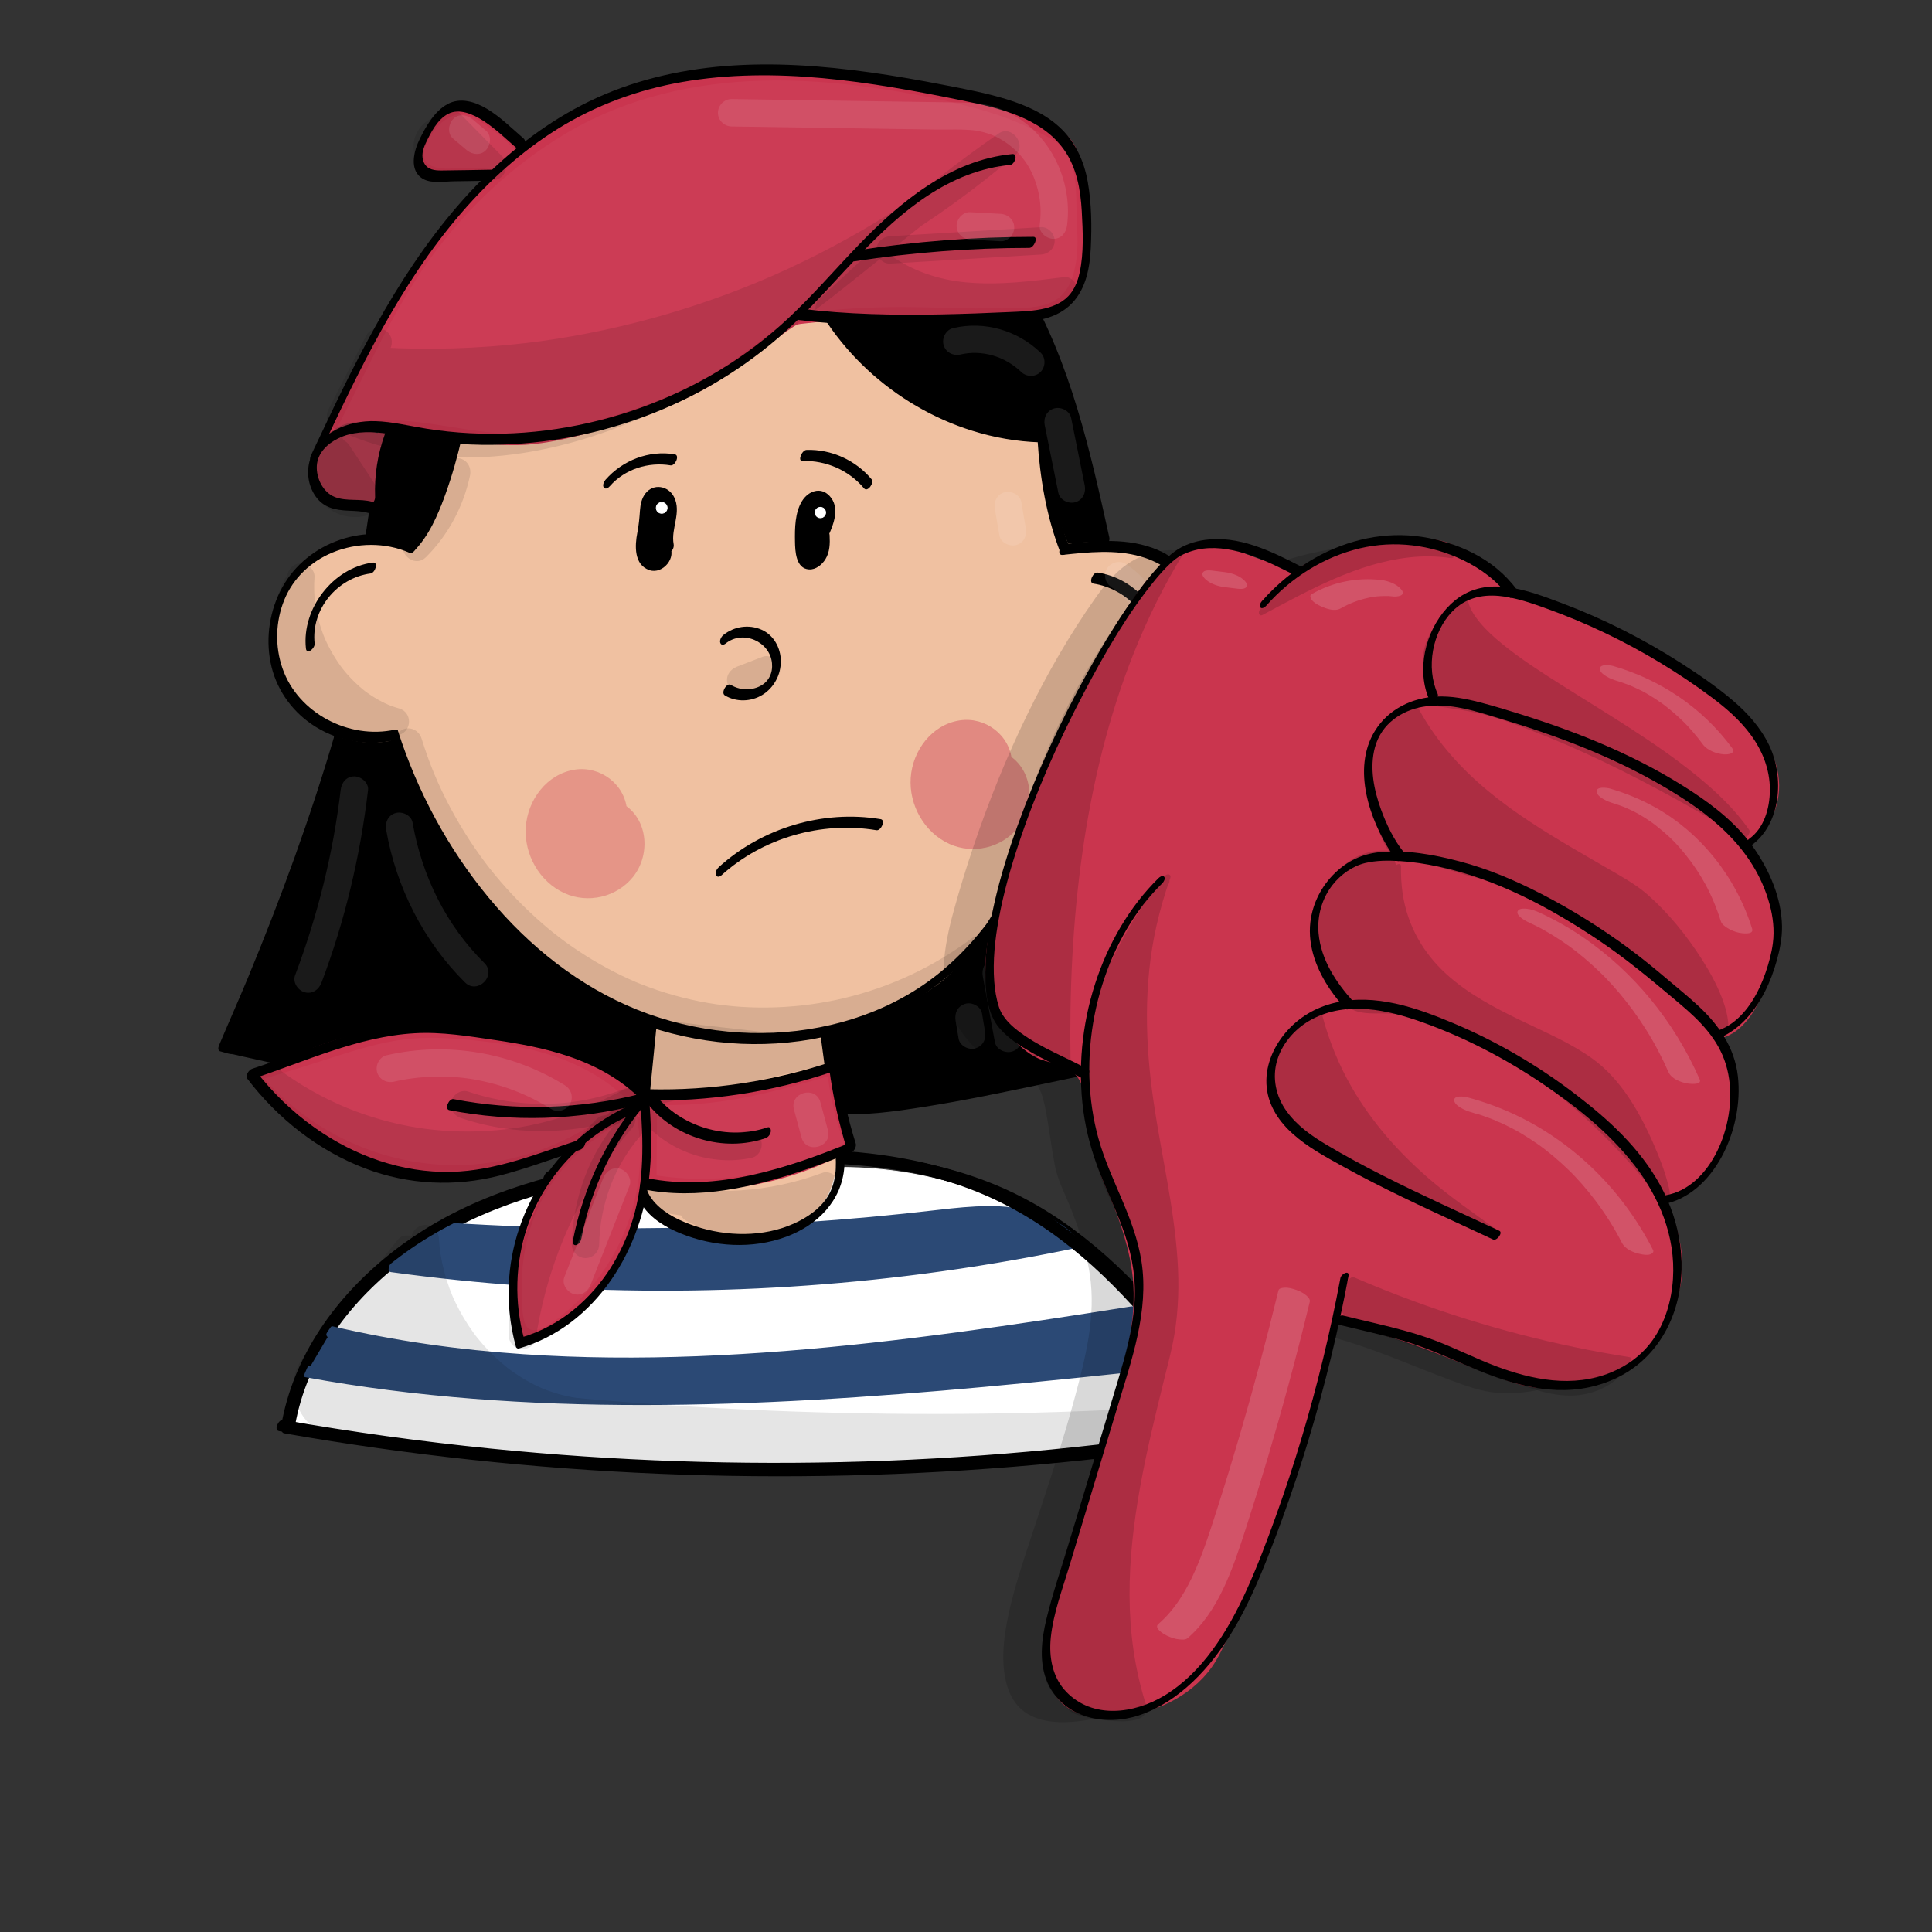 <?xml version="1.0" encoding="utf-8"?>
<!-- Generator: Adobe Adobe Illustrator 24.2.0, SVG Export Plug-In . SVG Version: 6.00 Build 0)  -->
<svg version="1.1" xmlns="http://www.w3.org/2000/svg" xmlns:xlink="http://www.w3.org/1999/xlink" x="0px" y="0px"
	 viewBox="0 0 2000 2000" style="enable-background:new 0 0 2000 2000;" xml:space="preserve">
<rect x="0" y="0" width="2000" height="2000" fill="#333333" stroke="none"/>
<style type="text/css">
	.st0{fill:#FFFFFF;stroke:#FFFFFF;stroke-width:0.834;stroke-miterlimit:10;}
	.st1{fill:#2B4975;}
	.st2{fill:#F0C1A1;}
	.st3{opacity:0.31;}
	.st4{fill:#CA354F;}
	.st5{opacity:0.4;}
	.st6{fill:#CC3C55;}
	.st7{fill:#A13547;}
	.st8{display:none;}
	.st9{opacity:0.102;}
	.st10{fill:#FFFFFF;}
	.st11{opacity:0.149;}
	.st12{fill:#CA354E;}
</style>
<g id="Ebene_6">
</g>
<g id="Ebene_25">
</g>
<g id="Ebene_27">
	<path class="st0" d="M300.32,1473.62c24.71-113,126.26-196.74,236.26-233.31s228.65-34.31,344.58-31.65
		c170.54,3.91,333.6,116.95,396.72,275.02C954.77,1531.27,624.07,1527.3,300.32,1473.62z"/>
</g>
<g id="Ebene_24">
	<g>
		<g>
			<path d="M305.41,1476.06c12.26-70.72,57.85-130.44,114.34-172.74c65.36-48.95,145.64-73.41,225.39-86.15
				c42.23-6.74,84.94-10.42,127.64-12.42c42.33-1.99,84.88-1.89,127.05,2.65c41.8,4.5,83.33,13.44,122.34,29.34
				c35.28,14.37,67.93,34.45,97.59,58.28c59.4,47.72,106.25,108.92,150.62,170.29c5.46,7.55,10.88,15.12,16.3,22.69
				c1.67-3.5,3.34-7.01,5.02-10.51c-64.11,10.52-128.55,18.96-193.21,25.25c-64.64,6.29-129.49,10.41-194.4,12.44
				c-64.97,2.02-130.01,1.92-194.97-0.3c-64.63-2.21-129.19-6.52-193.54-12.94c-64.64-6.44-129.07-15.01-193.15-25.7
				c-7.97-1.33-15.93-2.69-23.88-4.09c-4.81-0.84-10.05,10.63-4.37,11.62c63.99,11.2,128.33,20.31,192.92,27.28
				c64.93,7.01,130.1,11.87,195.35,14.59c64.94,2.71,129.98,3.29,194.96,1.76c64.98-1.54,129.9-5.2,194.64-10.98
				c64.76-5.78,129.33-13.65,193.57-23.68c7.98-1.25,15.96-2.53,23.93-3.83c3.64-0.6,7.34-7.27,5.02-10.51
				c-45.04-62.93-91.04-126.22-149.09-177.97c-28.69-25.58-60.33-47.98-94.93-64.85c-38.26-18.65-79.68-30.19-121.67-36.6
				c-43.05-6.57-86.76-7.9-130.24-6.67c-42.82,1.22-85.72,4.4-128.19,10.05c-82.93,11.03-166.98,33.32-237.05,80.63
				c-59.89,40.44-110.71,98.8-130.89,169.25c-2.46,8.59-4.48,17.27-6,26.07c-0.42,2.41,0.5,5.09,3.38,4.58
				C302.72,1482.4,304.96,1478.64,305.41,1476.06L305.41,1476.06z"/>
		</g>
	</g>
</g>
<g id="Ebene_23">
	<g>
		<path class="st1" d="M342.39,1378.75c267.03,62.81,558.04,22.02,829-20.96c19.42,15.74,31.09,37.3,44.88,52.33
			c-293.89,31.6-607.54,63.39-898.2,9.76"/>
		<g>
			<path class="st1" d="M340.24,1384.48c115.48,27.06,234.61,34.77,352.94,31.66c119.58-3.14,238.61-17.06,356.89-34.28
				c32.83-4.78,65.62-9.82,98.4-14.98c4.26-0.67,8.51-1.34,12.76-2.01c3.81-0.6,6.54-1.91,9.63,0.53
				c6.12,4.84,11.36,11.23,16.25,17.26c8.59,10.6,16.1,22.07,25.28,32.2c1.65-3.45,3.29-6.9,4.94-10.35
				c-116.59,12.54-233.27,24.74-350.34,31.95c-117.27,7.22-235.05,9.53-352.35,1.59c-65.18-4.41-130.15-12.07-194.42-23.88
				c-4.72-0.87-9.9,10.42-4.31,11.45c115.07,21.16,232.23,28.89,349.13,28.85c118.26-0.04,236.37-7.97,354.08-18.76
				c65.42-6,130.76-12.92,196.08-19.94c3.33-0.36,7.54-7.49,4.94-10.35c-8.27-9.13-15.18-19.37-22.77-29.05
				c-3.86-4.91-7.87-9.71-12.23-14.19c-2.18-2.24-4.44-4.4-6.77-6.48c-3.3-2.94-4.3-3.76-8.66-3.07
				c-29.61,4.69-59.24,9.32-88.89,13.76c-59.45,8.91-119.01,17.11-178.77,23.68c-119.53,13.15-240.25,19.92-360.39,11.8
				c-66.34-4.49-132.37-13.64-197.13-28.81C339.92,1371.94,334.65,1383.17,340.24,1384.48L340.24,1384.48z"/>
		</g>
	</g>
	<g>
		<path class="st1" d="M461.42,1272.01c169.69,10.92,340.21,6.41,509.22-13.45c48.87-5.74,105.32-10.05,139.84,28.14
			c-231.34,47.84-469.55,55.95-703.18,23.94c15.91-13.82,31.83-27.65,47.74-41.47"/>
		<g>
			<path class="st1" d="M459.06,1278.29c92.06,5.89,184.4,7.31,276.6,4.16c46.11-1.58,92.17-4.28,138.15-8.12
				c22.74-1.9,45.46-4.06,68.14-6.5c19.45-2.09,38.87-4.83,58.39-6.08c37.45-2.39,78.89,0.77,105.88,30.13
				c1.81-3.79,3.61-7.57,5.42-11.36c-90.1,18.59-181.41,31.3-273.18,37.8c-91.39,6.47-183.2,6.92-274.64,1.3
				c-51.56-3.17-102.98-8.28-154.16-15.27c-0.34,3.69-0.68,7.37-1.01,11.06c15.91-13.82,31.83-27.65,47.74-41.47
				c2.24-1.94,4.44-5.82,3.42-8.87c-1.01-3.01-4.14-2.4-6.11-0.68c-15.91,13.82-31.83,27.65-47.74,41.47
				c-2.23,1.93-6.44,10.32-1.01,11.06c91.45,12.49,183.71,18.92,276.01,19.17c91.72,0.25,183.46-5.58,274.42-17.37
				c51.62-6.69,102.97-15.34,153.95-25.85c3.5-0.72,8.45-8.07,5.42-11.36c-23.74-25.82-58.07-33.19-91.92-32.97
				c-17.07,0.11-34.08,1.87-51.01,3.85c-23.58,2.75-47.19,5.24-70.83,7.42c-92.78,8.53-186,12.38-279.17,11.64
				c-52.72-0.42-105.41-2.34-158.02-5.71C458.46,1265.38,453.05,1277.9,459.06,1278.29L459.06,1278.29z"/>
		</g>
	</g>
	<g>
		<g>
			<path d="M564.69,1223.65c4.87,0,9.66-11.45,4.31-11.45C564.12,1212.2,559.34,1223.65,564.69,1223.65L564.69,1223.65z"/>
		</g>
	</g>
</g>
<g id="Ebene_24_Kopie">
	<g>
		<g>
			<path d="M299.97,1473.78c12.18-70.61,57.44-130.38,113.75-172.76c64.78-48.76,144.42-73.28,223.6-86.04
				c42.22-6.8,84.94-10.51,127.64-12.53c41.82-1.97,83.86-1.89,125.53,2.56c41.32,4.41,82.37,13.18,120.98,28.77
				c35.62,14.39,68.58,34.63,98.45,58.72c59.24,47.77,105.89,109.02,150.06,170.41c5.45,7.58,10.88,15.18,16.3,22.79
				c1.67-3.49,3.34-6.99,5-10.48c-127.98,21.11-257.31,33.73-386.96,37.73c-128.74,3.97-257.74-0.47-385.9-13.34
				c-72.1-7.24-143.91-17.17-215.28-29.72c-4.79-0.84-10.02,10.6-4.36,11.59c63.72,11.21,127.79,20.33,192.11,27.3
				c64.34,6.98,128.91,11.83,193.57,14.55c64.99,2.74,130.08,3.33,195.11,1.77c64.57-1.55,129.08-5.22,193.4-10.99
				c64.3-5.77,128.42-13.63,192.2-23.63c7.99-1.25,15.97-2.54,23.95-3.86c3.64-0.6,7.31-7.24,5-10.48
				c-44.84-62.97-90.64-126.32-148.52-178.13c-28.87-25.85-60.77-48.45-95.7-65.38c-37.64-18.24-78.37-29.58-119.63-35.91
				c-42.83-6.56-86.32-7.9-129.59-6.67c-42.77,1.22-85.64,4.42-128.06,10.12c-82.38,11.07-165.85,33.38-235.35,80.56
				c-59.71,40.54-110.16,98.89-130.24,169.24c-2.45,8.58-4.46,17.27-5.97,26.06c-0.42,2.41,0.5,5.08,3.37,4.57
				C297.29,1480.11,299.53,1476.36,299.97,1473.78L299.97,1473.78z"/>
		</g>
	</g>
</g>
<g id="Ebene_6_Kopie">
</g>
<g id="Ebene_22">
</g>
<g id="Ebene_21">
</g>
<g id="Ebene_4">
	<g>
		<path d="M350.3,772.95c-30.1,105.04-67.95,207.86-113.15,307.37c321.49,89.53,667.72,88.86,988.86-1.9
			c-12.5-133.28-37.88-248.65-61.49-369.17c-24.06-122.78-37.98-241.55-86.04-362.89C1032.39,230.01,915,131.75,789.58,131.75
			c-209.39,0-384.59,169.39-399.92,368.28c-4.68,60.77-34.73,193.05-42.3,291.35"/>
		<g>
			<path d="M346.33,772.58c-23.49,81.83-51.6,162.32-84.27,240.94c-9.27,22.3-18.9,44.44-28.88,66.43c-1.01,2.22-0.84,5.36,1.81,6.1
				c62.87,17.47,126.66,31.56,191.05,42.17c64.39,10.61,129.34,17.77,194.49,21.49c65.16,3.72,130.51,3.98,195.69,0.81
				c64.92-3.17,129.69-9.72,193.91-19.68c64.48-10,128.42-23.45,191.44-40.35c7.8-2.09,15.59-4.24,23.37-6.43
				c3.04-0.86,5.87-4.96,5.57-8.13c-7.44-78.88-20.13-157.09-34.96-234.89c-14.54-76.29-30.14-152.34-43.87-228.78
				c-14.18-78.92-29.39-157.89-55.63-233.84c-11.31-32.75-24.33-64.56-42.93-93.91c-17.01-26.83-37.54-51.42-60.85-73
				c-45.9-42.48-103.26-74.04-165.67-82.97c-30.25-4.33-61.34-2.77-91.5,1.59c-29.44,4.26-58.38,11.95-86.1,22.75
				c-54.17,21.11-103.67,53.71-144.62,94.97c-40.81,41.12-73.35,90.34-94.23,144.45c-10.47,27.13-18.01,55.48-22.17,84.27
				c-1.83,12.65-2.59,25.38-4.03,38.07c-1.41,12.48-3.24,24.91-5.18,37.32c-10.17,65.14-23.05,129.85-31.17,195.31
				c-1.92,15.51-3.56,31.05-4.77,46.63c-0.22,2.82,2.43,3.72,4.6,2.66c2.79-1.36,4.2-4.77,4.43-7.66
				c5.12-65.67,17.41-130.67,28.48-195.52c4.53-26.55,9.19-53.15,12.27-79.91c1.42-12.35,2.15-24.75,3.86-37.07
				c1.97-14.2,4.77-28.29,8.35-42.17c14.1-54.7,40.91-105.92,76.7-149.52c36.18-44.07,81.56-80.39,132.55-105.93
				c52.32-26.2,110.47-40.59,169-41.25c62.51-0.7,122.31,22.39,172.19,59.29c50.05,37.03,91.01,87.87,115.51,145.19
				c30.8,72.06,48.18,149.75,62.79,226.46c7.28,38.23,13.82,76.6,20.94,114.86c6.98,37.56,14.66,74.98,22.08,112.45
				c14.89,75.14,28.99,150.48,38.48,226.53c2.44,19.52,4.57,39.07,6.42,58.66c1.86-2.71,3.72-5.42,5.57-8.13
				c-62.5,17.63-125.93,31.91-189.97,42.75c-64.29,10.88-129.15,18.33-194.23,22.29c-65.14,3.97-130.49,4.48-195.69,1.56
				c-64.88-2.91-129.61-9.24-193.82-18.98c-64.2-9.74-127.89-22.9-190.67-39.47c-7.81-2.06-15.61-4.18-23.39-6.34
				c0.6,2.03,1.21,4.06,1.81,6.09c35.18-77.53,65.97-157.04,92.07-238.09c7.4-22.98,14.42-46.08,21.08-69.28
				C356.54,765.39,348.13,766.3,346.33,772.58L346.33,772.58z"/>
		</g>
	</g>
	<g>
		<g>
			<path d="M1226.2,1081.02c4.87,0,9.66-11.45,4.31-11.45C1225.63,1069.57,1220.85,1081.02,1226.2,1081.02L1226.2,1081.02z"/>
		</g>
	</g>
</g>
<g id="Ebene_5">
	<g>
		<path class="st2" d="M677.41,1066.16c-3.94,42.58-7.88,85.17-11.82,127.75c-1.42,15.35-2.68,31.63,4.26,45.4
			c11.51,22.85,40.32,29.93,65.69,33.61c37.27,5.4,80.66,6.86,106.57-20.41c22.08-23.23,23.02-59.23,18.16-90.88
			c-4.86-31.65-14.18-63.75-7.85-95.13c-56.57,9.75-114.8,9.82-171.4,0.21"/>
		<g>
			<path class="st2" d="M673.02,1067.27c-4.14,44.75-8.72,89.49-12.41,134.28c-1.47,17.81-1,37.08,11.28,51.34
				c10.23,11.87,25.24,17.88,40.07,21.64c16.16,4.1,33.14,6.17,49.77,7c16.47,0.83,33.56,0.03,49.35-5.09
				c15.5-5.02,29.38-14.27,38.99-27.55c10.16-14.05,15.06-30.87,16.55-47.99c3.97-45.64-18.53-90.08-9.81-135.53
				c0.46-2.39-0.48-5-3.33-4.51c-56.33,9.6-113.96,9.57-170.31,0.11c-4.75-0.8-9.89,10.51-4.31,11.45
				c57.07,9.58,115.45,9.41,172.49-0.3c-1.11-1.5-2.22-3.01-3.33-4.51c-7.46,38.88,7.23,76.18,9.74,114.67
				c1.04,15.96,0.24,32.57-5.68,47.6c-5.73,14.56-16.67,25.64-30.81,32.19c-28.27,13.1-63.57,8.95-93.23,3.55
				c-14.52-2.64-29.5-6.7-41.46-15.73c-14.41-10.87-18.17-27.41-17.51-44.7c0.89-23.14,4.03-46.35,6.16-69.4
				c2.18-23.58,4.37-47.17,6.55-70.75C682.55,1056.9,673.53,1061.83,673.02,1067.27L673.02,1067.27z"/>
		</g>
	</g>
</g>
<g id="Ebene_3">
	<g>
		<path class="st2" d="M420.37,566.35c-40.16-14.41-88.88-0.22-114.96,33.48c-26.08,33.71-27.48,84.31-3.32,119.4
			c24.16,35.09,72.02,51.96,112.92,39.78c24.8,65.25,56.21,128.75,100.78,182.53c44.58,53.78,103.2,97.55,170.55,116.4
			c93.94,26.29,228.9-1.38,286.22-45.59c58-44.73,137.91-252.74,137.91-252.74s91.62,2,116.83-32.25
			c25.22-34.25,23.48-103.69-5.42-134.91c-21-22.68-68.96-29.27-119.69-23.77c-17.94-41.83-24.01-75.6-26.32-116.6
			c-107.18,11.63-217.42-68.77-243.1-173.22C700.02,457.65,476.75,440.06,476.75,440.06s-3.37,107.88-53.69,127.66"/>
		<g>
			<path class="st2" d="M423.5,560.93c-50.29-17.6-109.08,6.54-132.11,54.69c-11.5,24.04-14.19,52.17-7.18,77.91
				c6.91,25.39,23.62,46.82,46.29,60.1c24.94,14.61,55.59,19.07,83.45,11.02c-1.09-0.63-2.19-1.26-3.28-1.9
				c32.1,84.26,75.5,166.36,143.35,227.36c31.33,28.16,67.41,51.36,107,66.04c36.48,13.53,75,18.47,113.78,17.67
				c39.03-0.81,78.22-6.75,115.66-17.85c29.82-8.84,61.21-20.84,85.43-40.93c18.25-15.14,31.83-36.21,44.13-56.19
				c15.66-25.43,29.37-52.06,42.31-78.96c18.58-38.6,35.76-77.95,51.33-117.87c0.27-0.68,0.53-1.36,0.79-2.04
				c-2.04,1.79-4.08,3.57-6.12,5.36c15.09,0.32,30.35-0.82,45.31-2.73c23.41-3,50.14-8.18,68.54-24.09
				c21.39-18.49,27.62-52,27.31-78.86c-0.32-27.58-7.77-60.53-30.72-78.32c-13.77-10.67-31.79-15.42-48.73-17.94
				c-22.09-3.29-44.61-2.69-66.77-0.34c1.09,0.63,2.19,1.26,3.28,1.9c-15.78-37.04-23.84-75.26-26.15-115.38
				c-0.13-2.22-1.28-3.35-3.45-3.12c-83.58,8.75-167.29-38.42-212.11-107.79c-12.63-19.55-22.07-40.94-27.71-63.53
				c-0.92-3.69-5.25-1.4-6.65,0.48c-44.66,59.89-106.13,104.55-176.08,130.41c-46.94,17.35-97.04,27.1-147.07,28.6
				c-9.45,0.28-19.01,0.44-28.44-0.3c-3.94-0.31-6.56,4.98-6.67,8.23c-0.37,11.67-1.78,22.79-3.72,34.57
				c-3.56,21.58-8.98,43.91-20.48,62.76c-5.71,9.36-13.56,18-23.92,22.19c-2.8,1.13-4.93,3.71-5.45,6.74
				c-0.32,1.89,0.47,5.67,3.33,4.51c23.02-9.32,36.18-32.38,44.26-54.71c7.63-21.07,11.75-43.45,13.89-65.72
				c0.49-5.11,0.95-10.24,1.12-15.37c-2.22,2.74-4.44,5.49-6.67,8.23c28.15,2.2,57.27-0.69,85.07-4.87
				c62.85-9.45,124.38-31.16,177.55-66.28c37.74-24.92,70.86-56.26,97.89-92.52c-2.22,0.16-4.43,0.32-6.65,0.48
				c20.8,83.3,92.54,150.1,175.26,170.3c23.3,5.69,47.28,7.31,71.12,4.81c-1.15-1.04-2.3-2.08-3.45-3.12
				c2.36,40.91,10.38,80.04,26.49,117.83c0.69,1.62,1.55,2.08,3.28,1.9c18.82-1.99,37.9-2.48,56.74-0.46
				c15.24,1.63,30.75,4.79,44.46,11.91c24.62,12.78,34.93,40.44,37.46,66.73c1.39,14.45,0.66,29.12-2.65,43.27
				c-2.6,11.13-6.99,23.51-15.11,31.89c-7.15,7.38-17.27,11.85-26.84,15.11c-11.08,3.77-22.61,6.16-34.17,7.86
				c-15.94,2.35-32.27,3.6-48.4,3.26c-2.92-0.06-5.18,2.91-6.12,5.36c-12.45,32.38-26.26,64.3-40.77,95.8
				c-12.29,26.67-25.28,53.05-39.67,78.66c-12.33,21.94-25.53,44.09-42.5,62.81c-17.71,19.55-43.19,31.34-67.51,40.39
				c-35.11,13.06-72.41,20.81-109.7,24.01c-37.45,3.22-76,2.02-112.56-7.27c-39.91-10.15-77.23-29.92-109.89-54.78
				c-70.7-53.81-118.19-131.59-152.16-212.49c-4.32-10.29-8.44-20.66-12.41-31.09c-0.54-1.43-1.67-2.36-3.28-1.9
				c-45.53,13.17-98.81-9.51-118.26-53.4c-9.8-22.12-11.24-48.17-3.59-71.15c7.62-22.87,23.95-40.85,45.44-51.58
				c23.77-11.87,52.4-14.3,77.57-5.49C422.22,573.51,428.04,562.52,423.5,560.93L423.5,560.93z"/>
		</g>
	</g>
</g>
<g id="Ebene_2">
	<g>
		<g>
			<path d="M429.88,561.26c-49.84-21.61-111.59-0.77-137.77,46.93c-12.86,23.44-17.2,51.22-12.06,77.45
				c5.12,26.17,20.58,48.97,42.51,64.03c24.36,16.72,55.27,23.26,84.19,16.92c4.56-1,8.36-12.62,2.12-11.26
				c-47.34,10.38-100.14-16.9-116.34-63.17c-8.05-22.98-7.4-48.72,1.82-71.26c9.2-22.51,27.43-39.68,49.79-48.92
				c25.17-10.4,54.44-10.75,79.49,0.11C428.43,574.18,434.43,563.23,429.88,561.26L429.88,561.26z"/>
		</g>
	</g>
	<g>
		<g>
			<path d="M1099.99,574.44c26.73-2.89,54.49-5.82,80.78,1.63c22.41,6.35,42.58,20.74,51.37,42.89c8.59,21.65,9.61,48.1,6.05,70.95
				c-1.77,11.38-5.2,22.68-11.77,32.26c-6.47,9.45-15.73,16.54-25.86,21.7c-27.04,13.77-58.43,12.73-87.92,11.81
				c-4.87-0.15-9.73,11.28-4.31,11.45c29.2,0.91,59.28,1.53,86.64-10.24c24.03-10.34,41.57-29.87,48.84-55.03
				c7.07-24.48,6.89-53,0.97-77.71c-6.06-25.28-22.37-44.64-46.3-54.85c-30.56-13.03-64.24-9.57-96.37-6.11
				C1097.47,563.69,1093.51,575.14,1099.99,574.44L1099.99,574.44z"/>
		</g>
	</g>
	<g>
		<g>
			<path d="M403.47,764.69c20.71,64.29,53.54,125.1,97.03,176.86c42.82,50.95,96.8,93.63,159.49,117.12
				c60.88,22.81,128.37,28.45,192.03,14.89c31.67-6.75,62.44-18.38,90.28-34.97c28.85-17.2,54.14-39.78,75.59-65.56
				c44.96-54.04,72.26-120.47,90.59-187.72c2.26-8.31,4.38-16.65,6.39-25.03c0.57-2.38-0.6-4.99-3.33-4.51
				c-2.93,0.52-4.84,4.19-5.45,6.74c-15.78,65.66-39.09,131.4-79.14,186.44c-19.53,26.84-42.98,51.25-70.41,70.1
				c-25.85,17.76-54.76,30.77-84.99,39.04c-61.46,16.82-127.99,14.6-188.66-4.51C620.71,1034,566.11,995.66,522.2,947.95
				c-44.69-48.56-79.32-106.53-102.29-168.33c-2.75-7.4-5.33-14.87-7.75-22.39C410.2,751.17,402.03,760.21,403.47,764.69
				L403.47,764.69z"/>
		</g>
	</g>
	<g>
		<g>
			<path d="M427.98,571.04c15.99-15.91,25.29-37.94,32.9-58.81c7.17-19.68,12.81-39.97,17.49-60.38c0.98-4.29,1.94-8.58,2.77-12.9
				c-2.18,2.28-4.36,4.56-6.54,6.84c28.22,1.63,57.31-1.77,85.06-6.42c62.52-10.47,123.57-32.82,176.47-68.01
				c37.81-25.16,71.09-56.58,98.36-92.92c-2.22,0.16-4.43,0.32-6.65,0.48c29.59,79.48,97.94,141.73,178.55,166.97
				c22.69,7.11,46.18,11.23,69.95,12.02c-0.79-1.07-1.57-2.15-2.36-3.22c2.56,39.97,9.26,80.3,23.91,117.73
				c2.35,6.01,10.4-3.08,8.69-7.46c-14.35-36.69-21.06-76.09-23.57-115.27c-0.09-1.38-0.66-3.16-2.36-3.22
				c-82.99-2.77-162.28-46.76-211-113.63c-13.75-18.88-24.96-39.49-33.11-61.38c-1.27-3.42-5.01-1.7-6.65,0.48
				c-45.04,60.02-106.77,104.99-176.78,131.6c-46.51,17.68-96.16,28.14-145.88,30.55c-9.4,0.46-18.91,0.79-28.31,0.25
				c-3.4-0.2-5.99,4-6.54,6.84c-6.13,31.9-15.09,64.56-29.16,93.89c-4.63,9.64-10.02,19.65-17.68,27.27
				c-1.9,1.89-4.16,5.23-3.11,8.09C423.35,572.99,426.21,572.79,427.98,571.04L427.98,571.04z"/>
		</g>
	</g>
	<g>
		<g>
			<path d="M389.28,552.7c3.02-80.74,23.98-162.52,65.7-232.11c39.71-66.24,100.22-120.03,170.44-152.1
				c71.26-32.55,152.07-40.38,228.03-20.73c37.84,9.78,74.01,26.43,105.68,49.38c32.57,23.6,59.73,53.95,81.88,87.41
				c48.86,73.84,71.93,160.45,91.24,245.85c2.51,11.13,4.97,22.26,7.43,33.4c0.64,2.92,3.93,1.95,5.57,0.62
				c2.24-1.81,3.75-5.22,3.11-8.09c-19.66-89.01-39.93-179.78-86.1-259.45c-20.57-35.5-46.11-68.2-77.25-95.05
				c-30.58-26.37-66.48-46.18-104.77-58.88c-75.93-25.2-159.03-22.65-233.56,6.19c-73.41,28.4-138.02,79.71-183.01,144.26
				c-47.78,68.56-73.92,151.48-81.48,234.29c-0.91,9.99-1.56,20-1.94,30.02c-0.1,2.79,2.35,3.75,4.6,2.66
				C387.56,559.05,389.17,555.57,389.28,552.7L389.28,552.7z"/>
		</g>
	</g>
	<g>
		<g>
			<path d="M863.42,1152.71c30.31,2.53,61.29-1.92,91.18-6.58c43.17-6.73,85.97-15.78,128.72-24.77c25.51-5.36,51-10.8,76.52-16.12
				c13.21-2.76,26.42-5.48,39.64-8.17c6.45-1.31,12.89-2.61,19.34-3.89c5.54-1.1,10.04-2.87,13.76-7.34
				c7.8-9.38,5.83-21.45,4.08-32.6c-2.05-13.06-5.72-25.81-7.76-38.87c-4.03-25.84-8.62-51.62-13.11-77.41
				c-10.51-60.36-23.02-120.46-31.96-181.08c-0.44-3-4.05-1.85-5.57-0.62c-2.38,1.92-3.55,5.12-3.11,8.09
				c7.64,51.74,18.02,103.12,27.27,154.59c4.58,25.46,7.96,51.29,13.32,76.58c2.56,12.08,3.7,24.31,6.15,36.4
				c2.47,12.19,5.81,24.29,6.97,36.71c0.39,4.18,1.89,10.57-2.63,12.98c-2.52,1.34-6.4,1.53-9.17,2.08
				c-3.87,0.77-7.74,1.55-11.61,2.34c-12.64,2.56-25.28,5.16-37.91,7.79c-24.53,5.1-49.04,10.31-73.55,15.48
				c-41.63,8.78-83.29,17.62-125.27,24.63c-33.04,5.52-67.4,11.13-101,8.32C862.88,1140.85,857.91,1152.25,863.42,1152.71
				L863.42,1152.71z"/>
		</g>
	</g>
	<g>
		<g>
			<path d="M346.9,759.25c-25.22,86.17-56.09,170.57-90.47,253.48c-9.67,23.32-19.99,46.35-29.77,69.62
				c-0.81,1.94-1.02,5.75,1.81,6.09c4.7,0.58,10.12-5.06,8.36-9.93c-2.03-5.65-7.63-0.33-9.46,2.33c-1.38,2.01-2.35,7,1.1,7.6
				c4.8,0.84,9.42,2.28,14.3,2.65c4.14,0.31,9.58-8.48,5.28-11.15c-0.29-0.18-0.57-0.35-0.86-0.53c-0.89-0.56-2.39-0.29-3.22,0.26
				c-0.05,0.04-0.11,0.07-0.16,0.11c-3.05,2.03-6.44,7.48-3.04,10.58c0.56,0.51,1.26,0.61,1.99,0.73c4.07,0.66,9.75-9.32,5.28-11.15
				c-5.41-2.22-10.5-3.66-16.37-2.85c-3.91,0.54-8.62,10.11-3.21,11.35c3.86,0.89,10.11,3.59,14.21,2.55c3.78-0.96,6-5.79,5.4-9.36
				c-0.46-2.74-5.81-3.2-7.91-3.69c-2.96-0.69-6.77-1.93-9.64-0.39c-2.87,1.54-7.37,9.66-2.07,10.89
				c63.22,14.66,126.83,27.71,190.68,39.33c58.83,10.7,118.02,20.67,177.58,26.37c21.68,2.08,43.81,4.04,65.59,2.4
				c2.95-0.22,5.13-2.67,6.12-5.36c0.56-1.51,1.17-6.32-1.81-6.09c-18.67,1.41-37.59,0.03-56.21-1.55
				c-26.74-2.28-53.38-5.72-79.94-9.56c-64.56-9.34-128.78-21.19-192.7-34.2c-35.1-7.14-70.11-14.7-105-22.79
				c-0.69,3.63-1.38,7.26-2.07,10.89c-1.68,0.9-0.75,0.41,0.85,0.64c1.34,0.2,2.68,0.5,4,0.8c1.17,0.27,2.37,0.75,3.55,0.9
				c0.28,0.04,1.16,0.06,0.73,0.21c1.3-0.42,0.33,3.24-0.44-1.32c1.8-3.12,3.6-6.24,5.4-9.36c1.65-0.42-1.45-0.44-2.37-0.62
				c-3.23-0.64-6.45-1.39-9.66-2.13c-1.07,3.78-2.14,7.57-3.21,11.35c4.29-0.59,8.33,0.84,12.23,2.44
				c1.76-3.72,3.52-7.43,5.28-11.15c-0.01-0.04-0.03-0.08-0.04-0.12c-1.01,3.53-2.03,7.05-3.04,10.58c0.05-0.04,0.11-0.07,0.16-0.1
				c-1.07,0.09-2.14,0.17-3.22,0.26c0.29,0.18,0.57,0.35,0.86,0.53c1.76-3.72,3.52-7.43,5.28-11.15c-4.88-0.37-9.51-1.8-14.3-2.65
				c0.37,2.53,0.73,5.07,1.1,7.6c0.16-0.23,0.32-0.47,0.48-0.7c-1.06,1.09-2.11,2.19-3.17,3.28c-1-0.34-1.99-0.69-2.99-1.03
				c0.36-1.87,0.73-3.74,1.09-5.61c-0.07,0.1-0.14,0.2-0.21,0.3c1.44-1.25,2.88-2.5,4.31-3.75c-0.21-0.03-0.42-0.06-0.62-0.09
				c0.6,2.03,1.21,4.06,1.81,6.1c8.53-20.3,17.56-40.38,26.05-60.69c8.69-20.78,17.17-41.65,25.4-62.62
				c16.39-41.76,31.79-83.92,45.92-126.5c8.06-24.29,15.69-48.72,22.88-73.29C357.16,752.05,348.74,752.98,346.9,759.25
				L346.9,759.25z"/>
		</g>
	</g>
	<g>
		<g>
			<path d="M670.68,1066.1c-4.21,43.12-8.43,86.24-12.64,129.37c-1.76,18.02-3.41,36.81,7.14,52.65
				c9.12,13.69,24.19,22.5,39.09,28.59c34.49,14.1,74.43,16.6,109.66,3.56c31.99-11.84,57.32-36.85,60.11-72.07
				c1.77-22.28-3.14-45.22-5.98-67.24c-3.15-24.36-6.29-48.73-9.44-73.09c-0.95-7.38-9.65,0.19-9.02,5.01
				c5.03,38.95,11.22,77.95,14.94,117.04c1.62,17.03,1.44,34.89-8.29,49.67c-8.15,12.37-21.1,21.11-34.43,27.07
				c-31.72,14.19-69.7,13.63-102.25,2.58c-14.8-5.02-30.23-12.07-41.09-23.64c-12.68-13.51-13.74-30.05-12.12-47.7
				c4.12-44.7,8.73-89.35,13.09-134.03C680.25,1055.73,671.21,1060.67,670.68,1066.1L670.68,1066.1z"/>
		</g>
	</g>
	<g>
		<g>
			<path d="M911.61,848c-59.7-9.88-122.6,8.97-167.4,49.55c-1.97,1.78-4.13,5.31-3.11,8.09c0.97,2.67,3.75,2.27,5.57,0.62
				c43.08-39.02,103.38-56.29,160.64-46.81C912.05,860.23,917.19,848.92,911.61,848L911.61,848z"/>
		</g>
	</g>
	<g>
		<g>
			<path d="M751.23,666.12c17.82-14.34,45.79-2.07,47.93,20.38c0.97,10.11-3.28,19.23-12.5,23.85c-9.51,4.76-21.04,4.15-30.06-1.34
				c-4.34-2.65-10.68,8.15-6.26,10.84c11.76,7.16,27.14,6.68,38.82-0.48c12.1-7.41,19.26-21,19.14-35.13
				c-0.11-13.62-7.36-26.92-20.14-32.46c-13.19-5.72-28.31-3.31-39.41,5.63c-2.04,1.65-4.09,5.41-3.11,8.09
				C746.67,668.27,749.34,667.64,751.23,666.12L751.23,666.12z"/>
		</g>
	</g>
	<g>
		<path d="M692.99,567.03c-1.77-7.98,0.27-16.24,1.8-24.26c1.54-8.03,2.5-16.72-1.15-24.04c-3.65-7.32-13.62-11.97-20.39-7.36
			c-7.16,4.88-6.13,15.38-6.68,24.01c-0.44,6.87-2.38,13.54-3.41,20.35c-1.03,6.8-1.08,14.07,2.03,20.21
			c3.11,6.14,10.12,10.72,16.85,9.21c6.73-1.51,11.05-10.57,6.72-15.92"/>
		<g>
			<path d="M697.34,563.3c-3.02-16.27,8.45-32.88,0.42-48.8c-5.83-11.57-21.19-14.41-29.5-3.83c-4.03,5.12-5.32,11.44-5.77,17.79
				c-0.56,7.78-1.2,15.15-2.71,22.84c-2.66,13.53-3.65,33.37,12.5,38.91c13.74,4.71,28.95-13.26,20.37-25.72
				c-3.12-4.52-10.54,5.42-7.76,9.45c4.01,5.82-4.4,6.36-8.18,4.72c-6.65-2.9-9.44-9.98-9.64-16.81c-0.22-7.45,2.13-14.7,3.27-22
				c0.92-5.88,0.6-11.81,1.32-17.68c0.66-5.35,3.24-8.1,9-6.45c5.94,1.7,9.64,7.01,10.67,12.87c1.17,6.65-0.57,13.47-1.82,19.97
				c-1.43,7.45-2.24,14.71-0.85,22.23c0.55,2.96,3.99,1.9,5.57,0.62C696.53,569.52,697.88,566.22,697.34,563.3L697.34,563.3z"/>
		</g>
	</g>
	<g>
		<path d="M853.8,553.71c3.58-7.81,7.24-16.12,6.26-24.65c-0.98-8.53-8.58-16.92-17.07-15.45c-9.21,1.6-13.05,12.58-14.26,21.83
			c-1.29,9.9-1.62,19.92-0.97,29.88c0.46,7.13,2.48,15.62,9.26,17.92c5.96,2.02,12.57-2.37,15.23-8.06s2.38-12.26,2.05-18.53"/>
		<g>
			<path d="M857.77,554.08c5.66-12.41,11.79-29.21,0.94-40.74c-9.29-9.87-22.07-4.98-28.45,5.34c-7.36,11.92-7.51,28.14-7.3,41.67
				c0.15,10.03,0.81,28.24,14.5,29.1c7.08,0.45,13.56-4.94,17.05-10.63c4.58-7.47,4.74-16.21,4.31-24.68
				c-0.37-7.39-9.26,0.21-9.02,5.01c0.26,5.1,1.51,13.31-2.92,17.04c-4.29,3.61-9.74,1.31-12.15-3.14
				c-2.42-4.47-2.51-9.97-2.68-14.91c-0.24-7.01-0.03-14.06,0.74-21.03c0.85-7.68,3.4-22.34,14.67-16.83
				c13.47,6.58,6.95,23.02,2.37,33.06c-0.92,2.01-0.93,5.65,1.81,6.1C854.55,559.91,856.81,556.18,857.77,554.08L857.77,554.08z"/>
		</g>
	</g>
	<g>
		<g>
			<path d="M830.65,477.22c24.38-0.77,48.12,9.59,63.82,28.34c3.62,4.33,10.87-5.74,7.76-9.45c-16.52-19.74-41.51-31.15-67.28-30.34
				C830.09,465.92,825.38,477.38,830.65,477.22L830.65,477.22z"/>
		</g>
	</g>
	<g>
		<g>
			<path d="M631.31,503.27c15.48-17.65,39.89-25.34,62.83-21.52c4.75,0.79,9.89-10.52,4.31-11.45
				c-26.78-4.46-53.98,6.22-71.74,26.47c-1.55,1.77-3.34,5.81-1.58,7.98C626.99,507.04,629.9,504.89,631.31,503.27L631.31,503.27z"
				/>
		</g>
	</g>
	<g>
		<g>
			<path d="M1131.96,604.16c33.05,4.95,61.13,33.65,64.17,67.17c0.67,7.4,9.46-0.19,9.02-5.01c-3.32-36.66-32.31-68.13-68.89-73.61
				C1131.49,591.99,1126.38,603.32,1131.96,604.16L1131.96,604.16z"/>
		</g>
	</g>
	<g>
		<g>
			<path d="M385.83,582.38c-41.17,5.41-73.59,47.72-69.14,88.82c0.8,7.39,9.55-0.19,9.02-5.01c-3.82-35.28,23.09-67.96,57.99-72.55
				C388.34,593.02,392.27,581.53,385.83,582.38L385.83,582.38z"/>
		</g>
	</g>
</g>
<g id="Ebene_7">
</g>
<g id="Ebene_8">
	<ellipse class="st0" cx="684.99" cy="525.75" rx="5.64" ry="5.63"/>
	<ellipse class="st0" cx="849.26" cy="530.58" rx="5.43" ry="5.42"/>
</g>
<g id="Ebene_10">
	<g class="st3">
		<path class="st4" d="M644.51,841.01c-1.23-19.6-18.53-36.42-38.06-38.86s-39.6,8.53-49.67,25.41
			c-10.07,16.88-10.52,38.61-2.91,56.73c8.44,20.12,27.11,36.16,48.72,39.47c21.61,3.31,45.22-7.34,55.31-26.69
			c10.08-19.35,4.34-46.05-13.89-58.09"/>
		<g>
			<path class="st4" d="M649.03,838.51c-2.21-26.83-27.63-45.77-53.94-41.79c-29.05,4.4-48.96,31.4-50.81,59.61
				c-1.85,28.16,14.1,56.45,39.97,68.26c24.32,11.11,54.02,4.24,70.91-16.61c17.82-22,16.34-57.71-8.02-74.43
				c-4.12-2.83-10.57,7.88-6.26,10.84c16.44,11.28,22.94,35.88,12.37,53.27c-11.41,18.79-37.4,24.97-57.38,18.24
				c-21.65-7.3-37.91-27.14-41.83-49.48c-4.22-24.03,6.98-48.8,31.09-56.6c23.73-7.68,52.7,7.39,54.87,33.69
				C640.61,850.91,649.42,843.33,649.03,838.51L649.03,838.51z"/>
		</g>
	</g>
</g>
<g id="Ebene_10_Kopie">
	<g class="st5">
		<path class="st4" d="M1042.99,790.03c-1.23-19.6-18.53-36.42-38.06-38.86c-19.54-2.44-39.6,8.53-49.67,25.41
			c-10.07,16.88-10.52,38.61-2.91,56.73c8.44,20.12,27.11,36.16,48.72,39.47c21.61,3.31,45.22-7.34,55.31-26.69
			s4.34-46.05-13.89-58.09"/>
		<g>
			<path class="st4" d="M1047.5,787.53c-2.21-26.83-27.63-45.77-53.94-41.79c-29.05,4.4-48.96,31.4-50.81,59.61
				c-1.85,28.16,14.1,56.45,39.97,68.26c24.32,11.11,54.02,4.24,70.91-16.61c17.82-22,16.34-57.71-8.02-74.43
				c-4.12-2.83-10.57,7.88-6.26,10.84c16.44,11.28,22.94,35.88,12.37,53.27c-11.41,18.79-37.4,24.97-57.38,18.24
				c-21.65-7.3-37.91-27.14-41.83-49.48c-4.22-24.03,6.98-48.8,31.09-56.6c23.73-7.68,52.7,7.39,54.87,33.69
				C1039.09,799.93,1047.9,792.34,1047.5,787.53L1047.5,787.53z"/>
		</g>
	</g>
</g>
<g id="Ebene_20">
	<g>
		<path class="st6" d="M674.34,1142.85c1.19,1.79,2.38,3.58,3.57,5.36c-0.74-2.31-1.48-4.62-2.22-6.93
			c-0.19,26.96-0.39,53.93-0.58,80.89c69.94,11.31,143.63-1.88,205.26-36.76c-9.77-24.86-16.32-50.98-19.43-77.51
			c-63.19,17.71-116.41,33.38-185.02,29.89"/>
		<g>
			<path class="st4" d="M670.46,1147.57c1.19,1.79,2.38,3.58,3.57,5.36c3.16,4.76,9.3-5.1,8.23-8.46c-0.74-2.31-1.48-4.62-2.22-6.93
				c-2.05-6.42-8.83,3.04-8.86,6.24c-0.19,26.96-0.39,53.93-0.58,80.89c-0.01,1.54,0.75,2.96,2.36,3.22
				c70.94,11.27,144.9-2.14,207.5-37.32c2.52-1.42,5.45-5.83,4.26-8.89c-9.55-24.53-16.11-50.14-19.26-76.28
				c-0.22-1.86-1.22-3.75-3.45-3.12c-29.68,8.32-59.35,16.9-89.64,22.74c-31.12,6-62.61,8.59-94.28,7.06
				c-4.86-0.24-9.76,11.19-4.31,11.45c31.8,1.54,63.54-1.01,94.8-6.94c30.87-5.85,61.09-14.58,91.31-23.06
				c-1.15-1.04-2.3-2.08-3.45-3.12c3.25,27,9.73,53.38,19.6,78.74c1.42-2.96,2.84-5.93,4.26-8.89
				c-61.32,34.47-133.57,47.22-203.02,36.19c0.79,1.07,1.57,2.15,2.36,3.22c0.19-26.96,0.39-53.93,0.58-80.89
				c-2.95,2.08-5.9,4.16-8.86,6.24c0.74,2.31,1.48,4.62,2.22,6.93c2.74-2.82,5.48-5.64,8.23-8.46c-1.19-1.79-2.38-3.58-3.57-5.36
				C675.2,1133.57,667.75,1143.49,670.46,1147.57L670.46,1147.57z"/>
		</g>
	</g>
	<g>
		<path class="st6" d="M660.84,1146.54c-80.01,38.86-135.87,107-123.54,218.02c0.67,6.02,1.75,12.79,6.75,16.23
			c6.64,4.57,15.68,0.69,22.51-3.61c75.17-47.32,115.36-144.03,95.82-230.52"/>
		<g>
			<path class="st4" d="M660.76,1141.38c-32.27,15.75-62.25,37-85.06,64.97c-23.2,28.46-37.78,63.03-42.57,99.4
				c-2.79,21.16-2.87,42.97,0.02,64.13c1.31,9.62,5.76,19.23,17,18.64c10.38-0.55,19.74-8.02,27.84-13.85
				c33.56-24.16,59.36-58.41,75.42-96.36c17.97-42.49,23.35-90.23,13.33-135.38c-0.65-2.92-3.93-1.95-5.57-0.62
				c-2.24,1.81-3.75,5.22-3.11,8.09c16.31,73.43-10.84,153.94-67.28,203.44c-8.56,7.51-40.57,36.9-47.58,15.41
				c-3.07-9.43-2.75-20.93-2.99-30.76c-0.23-9.33,0-18.69,0.91-27.98c3.22-33.14,14.58-65.19,34.69-91.88
				c22.09-29.32,52.4-50.94,85.15-66.93C665.25,1149.59,667.42,1138.13,660.76,1141.38L660.76,1141.38z"/>
		</g>
	</g>
	<g>
		<path class="st6" d="M661.34,1133.73c-112.35-83.72-277.01-89.83-395.28-14.67"/>
		<g>
			<path class="st4" d="M664.47,1128.31c-44.17-32.75-96.37-53.79-150.56-62.64c-54.2-8.86-110.59-5.61-163.28,9.99
				c-29.79,8.82-58.39,21.64-84.66,38.24c-2.47,1.56-4.58,4.62-4.43,7.66c0.13,2.52,2.21,4.16,4.6,2.66
				c45.76-28.92,98.46-45.9,152.32-50.58c53.98-4.69,109.31,2.59,159.98,21.92c28.43,10.84,55.32,25.47,79.76,43.59
				C662.18,1142.09,668.7,1131.44,664.47,1128.31L664.47,1128.31z"/>
		</g>
	</g>
	<g>
		<path class="st6" d="M652.61,1138.33c-52.7,50.48-127.07,77.66-200,73.09c-72.92-4.57-143.3-40.81-189.26-97.47
			c92.04-24.5,131.89-49.66,203.07-44.9c72.56,4.85,142.89,17.88,190.53,68.46"/>
		<g>
			<path class="st4" d="M651.38,1133.97c-41.43,39.43-95.57,64.19-152.35,70.64c-55.83,6.34-112.79-6.66-161.14-35.03
				c-26.92-15.79-50.91-36.18-70.65-60.36c-1.65,3.45-3.3,6.9-4.94,10.35c28.73-7.68,56.95-16.94,85.25-26.01
				c22.19-7.11,44.61-13.87,67.73-17.15c25.8-3.66,51.66-1.94,77.47,0.77c27.88,2.93,55.88,7.61,82.46,16.77
				c29.26,10.08,56.44,25.75,77.86,48.29c3.94,4.15,11.06-5.99,7.76-9.45c-39.4-41.46-94.82-58.31-150.11-65.46
				c-27.03-3.5-54.59-6.05-81.82-3.51c-23.44,2.19-46.19,8.17-68.62,15.14c-31.94,9.93-63.54,20.73-95.87,29.37
				c-3.27,0.87-7.59,7.11-4.94,10.35c36.09,44.2,86.15,75.93,141.3,90.41c56.4,14.81,116.35,9.69,170.1-12.54
				c30.65-12.68,58.94-31,82.97-53.87c1.94-1.84,4.14-5.27,3.11-8.09C656,1131.98,653.17,1132.27,651.38,1133.97L651.38,1133.97z"/>
		</g>
	</g>
	<g>
		<path class="st6" d="M344.35,450.57c55.47-26.15,134.78,8.34,201.78,4.19c41.07-2.54,140.34-29.85,195.73-64.44
			c31.04-19.39,78.09-59.42,85.71-60.35c96.07-11.71,141.92-3.43,214.4-5.14c22.79-0.54,44.95,0.02,60.24-16.84
			c16.89-18.63,19.01-50.87,17.37-75.93c-2.13-32.43,2.23-75.89-25.91-92.25c-33.1-19.24-64.44-29.92-100.36-38.24
			c-109.02-25.26-225.98-36.99-332.49-2.7c-77.54,24.96-143.59,76.55-196.45,138.39S384.4,369.01,342.39,446.92"/>
		<g>
			<path class="st4" d="M344.44,455.73c28.51-13.16,61.71-9.96,91.9-5.92c32.87,4.41,65.76,11.52,99.08,11
				c23.46-0.37,46.76-5.57,69.4-11.34c28.65-7.31,56.86-16.5,84.22-27.72c25.7-10.53,49.72-23.31,72.35-39.41
				c11.82-8.42,23.37-17.22,34.95-25.97c8.39-6.34,16.7-13.05,25.69-18.55c3.75-2.3,4.37-2.23,9.39-2.81
				c9.7-1.13,19.41-2.13,29.14-2.94c16.06-1.34,32.16-2.2,48.27-2.56c27.48-0.62,54.94,0.38,82.42,0.96
				c13.99,0.29,27.98,0.43,41.96,0.21c15.07-0.24,30.95,0.36,45.6-3.69c31.19-8.62,42.83-40.41,45.2-69.76
				c1.17-14.46-0.13-28.85-0.57-43.3c-0.42-13.7-0.73-27.49-3.27-41c-2.26-12.03-6.7-24.25-15.79-32.83
				c-5.42-5.11-12.2-8.46-18.73-11.92c-7.99-4.24-16.16-8.13-24.49-11.66c-33.08-14.03-68.36-21.9-103.51-28.8
				c-36.92-7.25-74.28-12.56-111.86-14.77c-72.7-4.27-147.4,3.2-214.9,31.88c-61.42,26.09-114.7,68.71-159.09,118.08
				c-22.74,25.28-42.37,52.9-59.54,82.22c-17.44,29.78-32.58,60.81-48.09,91.61c-8.16,16.2-16.42,32.34-25.01,48.31
				c-1.03,1.91-2.37,5.86,0.12,7.3c2.42,1.4,5.39-1.69,6.38-3.54c32.31-60.04,58.81-123.98,98.65-179.66
				c37.87-52.93,87.61-99.63,143.9-132.45c61.04-35.59,130.58-51.38,200.84-53.22c36.61-0.96,73.26,1.62,109.52,6.54
				c36.27,4.92,72.57,11.74,107.97,21.06c16.75,4.41,33.22,9.81,49.16,16.62c8.05,3.44,15.96,7.22,23.7,11.33
				c6.54,3.47,13.7,6.79,18.91,12.19c17.91,18.59,15.44,49.94,16.31,73.71c0.52,14.28,1.64,28.43-0.22,42.67
				c-1.77,13.54-5.5,28.39-15.57,38.27c-11.05,10.85-27.37,12.41-42.07,12.93c-14.6,0.51-29.22,0.64-43.82,0.5
				c-26.22-0.24-52.42-1.41-78.64-1.45c-31.75-0.05-63.44,1.76-94.99,5.26c-5.08,0.56-10.23,0.52-14.83,2.9
				c-3.16,1.63-6.1,3.74-9.01,5.77c-9.93,6.92-19.51,14.34-29.17,21.63c-21.58,16.3-43.17,32.36-67.43,44.51
				c-26.01,13.02-53.48,23.13-81.25,31.67c-24.44,7.51-49.42,14.07-74.75,17.82c-60.17,8.92-118.92-16.77-179.02-11.89
				c-13.74,1.12-27.02,4.11-39.56,9.9C339.89,447.43,337.69,458.84,344.44,455.73L344.44,455.73z"/>
		</g>
	</g>
	<g>
		<path class="st6" d="M538.99,153.05c-7.29-9.48-24.82-23.28-34.62-30.16c-9.8-6.88-19.98-13.19-31.44-9.7
			c-15.33,4.68-25.7,16.19-32.85,30.49c-3.51,7.03-7.12,14.72-5.58,22.42c2.74,13.72,19.01,15.04,33,13.98
			c13.99-1.07,29.05-1.77,42.56,2.01"/>
		<g>
			<path class="st4" d="M542.87,148.32c-9.14-11.57-21.67-21.02-33.57-29.57c-7.02-5.04-14.5-10.22-23.15-11.85
				c-7.87-1.48-15.87,1.29-22.67,5.14c-14.71,8.32-24.73,23.36-30.83,38.79c-3.05,7.72-4.69,16.98-0.41,24.59
				c3.18,5.66,9.26,8.42,15.37,9.71c8.77,1.85,17.75,0.55,26.59,0.1c11.32-0.58,22.69-0.33,33.7,2.59
				c4.56,1.21,9.89-9.97,4.31-11.45c-15.71-4.16-31.25-2.23-47.21-1.76c-11.35,0.33-28.7-2.07-26.07-17.58
				c1.21-7.09,5.53-14.52,9.57-20.41c3.67-5.35,8.35-10.17,13.92-13.54c6.39-3.86,13.49-6.26,20.94-4.39
				c7.06,1.77,13.38,6.42,19.22,10.58c11.55,8.24,23.67,17.31,32.52,28.51C538.58,162.17,545.89,152.13,542.87,148.32L542.87,148.32
				z"/>
		</g>
	</g>
	<g>
		<path class="st7" d="M383.66,445.94c-15.79-6.99-36.05-1.92-46.66,11.68s-10.58,34.43,0.09,47.99
			c10.66,13.56,30.94,18.55,46.71,11.51c-0.97-22.95,2.63-46.08,10.52-67.65"/>
		<g>
			<path class="st7" d="M386.79,440.52c-29.44-12.33-60.65,10.74-62.18,41.46c-0.72,14.56,5.77,28.9,18.05,36.98
				c12.31,8.11,27.81,8.98,41.22,3.31c2.58-1.09,4.52-5,4.43-7.66c-0.81-22.1,2.49-43.97,9.98-64.78c0.74-2.05,1.05-5.63-1.81-6.1
				c-2.76-0.45-5.35,3.21-6.12,5.36c-8.14,22.62-11.95,46.49-11.06,70.53c1.48-2.55,2.95-5.11,4.43-7.66
				c-22.11,9.35-48.78-6.6-50.06-30.68c-0.6-11.25,4.02-21.74,13.88-27.58c9.91-5.87,22.39-6.78,33.01-2.33
				C385.37,453.39,391.34,442.43,386.79,440.52L386.79,440.52z"/>
		</g>
	</g>
</g>
<g id="Ebene_17" class="st8">
</g>
<g id="Ebene_18">
	<g>
		<g>
			<path d="M385.23,519.44c-12.52-3.55-26.44-0.16-38.62-4.94c-12.28-4.82-19.42-19.76-18.63-32.42
				c0.81-13.1,10.74-22.57,21.88-28.12c14.22-7.08,30.37-7.44,45.86-5.69c16.23,1.83,32.16,5.68,48.33,7.97
				c14.4,2.04,28.91,3.34,43.44,3.92c28.64,1.14,57.39-0.51,85.73-4.73c56.63-8.44,111.79-27.44,161.55-55.76
				c24.96-14.21,48.63-30.8,70.4-49.53c24.66-21.22,46.54-45.39,68.63-69.2c41.73-44.98,88.27-92.05,150.14-106.63
				c7.19-1.69,14.47-2.86,21.82-3.57c4.64-0.45,8.61-11.88,2.12-11.26c-64.21,6.23-116.18,49.64-159.23,94.29
				c-24.2,25.1-46.94,51.65-72.42,75.5c-22.04,20.63-46.2,38.89-72.06,54.47c-51.35,30.93-108.79,51.38-168.05,60.32
				c-29.72,4.48-59.87,5.98-89.88,4.4c-15.06-0.79-30.07-2.36-44.96-4.72c-17.52-2.78-34.91-7.22-52.7-7.76
				c-27.53-0.84-58.89,11.18-67.66,39.85c-3.88,12.68-1.97,26.79,5.62,37.75c8.41,12.13,20.6,14.51,34.52,15.09
				c6.68,0.28,13.38,0.42,19.86,2.25C385.45,532.17,390.8,521.02,385.23,519.44L385.23,519.44z"/>
		</g>
	</g>
	<g>
		<g>
			<path d="M884.73,270.48c59.83-9.19,120.26-13.81,180.79-13.85c4.87,0,9.66-11.45,4.31-11.45
				c-61.25,0.04-122.44,4.74-182.97,14.04C882.23,259.94,878.33,271.47,884.73,270.48L884.73,270.48z"/>
		</g>
	</g>
	<g>
		<g>
			<path d="M827.19,331.29c49.26,6.16,99.16,6.56,148.73,5.49c24.59-0.53,49.17-1.48,73.74-2.71c21.81-1.09,44.7-3.78,60.45-20.57
				c14.31-15.25,18.12-36.87,19.07-57.01c1.07-22.46,0.79-45.81-3.1-68c-3.81-21.76-12.96-41.95-29.42-57.01
				c-15.38-14.07-34.72-22.55-54.42-28.67c-21.22-6.59-43.19-10.63-64.97-14.87c-25.25-4.92-50.59-9.39-76.07-12.96
				c-49.87-6.99-100.52-10.66-150.81-6.6c-48.7,3.94-96.71,15.25-140.77,36.71c-41.16,20.05-78.14,48.17-110.38,80.53
				c-71.14,71.41-118.28,161.47-161.16,251.62c-5.51,11.59-10.98,23.2-16.44,34.81c-0.94,2-0.91,5.66,1.81,6.1
				c2.93,0.47,5.14-3.26,6.12-5.36c41.56-88.35,83.9-178.32,148.31-252.74c28.84-33.32,61.94-63.34,99.43-86.67
				c39.5-24.58,83.3-40.6,129.09-48.54c96.1-16.66,194.84-0.21,289.26,19.07c37.66,7.69,81.46,17.45,105.39,50.51
				c13.48,18.62,17.54,41.77,18.78,64.25c1.14,20.71,2.24,42.94-2.16,63.35c-1.92,8.92-5.34,17.72-11.69,24.45
				c-7.44,7.89-17.99,11.66-28.4,13.68c-11.01,2.13-22.27,2.4-33.44,2.91c-11.32,0.52-22.64,0.99-33.97,1.39
				c-48.44,1.7-97.08,2.26-145.44-1.34c-11.11-0.83-22.19-1.91-33.24-3.29C826.69,319.23,821.63,330.59,827.19,331.29L827.19,331.29
				z"/>
		</g>
	</g>
	<g>
		<g>
			<path d="M542.12,143.44c-12.31-10.62-23.96-22.34-37.98-30.76c-12.25-7.36-27.71-12.25-41.07-4.81
				c-13.42,7.48-21.8,22.44-28.43,35.73c-6.1,12.22-11.83,33.14,3.44,41.65c8.86,4.94,21.72,2.56,31.39,2.41
				c11.84-0.18,23.68-0.36,35.52-0.54c4.87-0.07,9.62-11.53,4.31-11.45c-17.38,0.27-34.76,0.66-52.14,0.8
				c-7.19,0.06-14.57-0.69-18.12-7.79c-3.38-6.76-1.34-14.08,1.72-20.55c5.13-10.82,12.01-24.45,23.08-30.24
				c11.69-6.12,25.92,0.44,36.01,6.85c13.15,8.34,24.28,19.42,36.02,29.56C539.48,157.41,546.13,146.91,542.12,143.44L542.12,143.44
				z"/>
		</g>
	</g>
</g>
<g id="Ebene_19">
	<g>
		<g>
			<path d="M666.59,1138.67c4.87,0,9.66-11.45,4.31-11.45C666.02,1127.22,661.23,1138.67,666.59,1138.67L666.59,1138.67z"/>
		</g>
	</g>
	<g>
		<g>
			<path d="M666.34,1139.01c66.31,1.68,132.67-8.33,195.5-29.63c-1.15-1.04-2.3-2.08-3.45-3.12c3.89,28.84,10.1,57.25,18.78,85.03
				c1.42-2.96,2.84-5.93,4.26-8.89c-65.66,26.83-140.41,51.81-211.98,37.11c-4.68-0.96-9.9,10.3-4.31,11.45
				c57.19,11.75,117.01-2.27,171.13-20.99c15.28-5.28,30.36-11.13,45.33-17.25c2.8-1.14,5.16-5.99,4.26-8.89
				c-8.43-26.96-14.67-54.58-18.44-82.58c-0.24-1.75-1.23-3.88-3.45-3.12c-62.17,21.08-127.69,31.1-193.31,29.44
				C665.77,1127.44,660.93,1138.88,666.34,1139.01L666.34,1139.01z"/>
		</g>
	</g>
	<g>
		<g>
			<path d="M671.3,1128.65c-37.79-38.15-90.13-53.1-141.73-61.5c-13.26-2.16-26.59-3.93-39.92-5.61
				c-14.59-1.84-29.11-3.82-43.85-3.78c-29.97,0.09-59.48,6.42-88.03,15.15c-32.64,9.98-64.28,22.93-96.74,33.47
				c-3.29,1.07-7.54,6.94-4.94,10.35c31.26,41.08,73.6,74.52,122.03,92.88c44.77,16.96,93.02,19.21,139.3,7.29
				c28.1-7.24,55.36-17.65,82.93-26.61c2.83-0.92,4.96-3.86,5.45-6.74c0.35-2.06-0.45-5.45-3.33-4.51
				c-44.34,14.41-88.38,33.04-135.65,34.07c-50.6,1.09-99.44-16.41-140.54-45.39c-23.81-16.79-44.8-37.25-62.44-60.42
				c-1.65,3.45-3.3,6.9-4.94,10.35c55.84-18.13,110.79-44.54,170.24-48.03c27.94-1.64,56.02,3.04,83.6,7.08
				c25.9,3.79,51.87,8.58,76.68,17.07c27.53,9.42,53.5,23.57,74.1,44.36C667.58,1142.19,674.65,1132.03,671.3,1128.65L671.3,1128.65
				z"/>
		</g>
	</g>
	<g>
		<g>
			<path d="M663.96,1132.15c-63.54,16.19-130.09,18.08-194.46,5.65c-4.71-0.91-9.9,10.37-4.31,11.45
				c65.02,12.55,132.47,10.51,196.64-5.85C666.36,1142.25,670.1,1130.58,663.96,1132.15L663.96,1132.15z"/>
		</g>
	</g>
	<g>
		<g>
			<path d="M659.95,1140.77c-74.7,30.41-126.61,101.34-132.84,181.79c-1.86,24,0.55,48.26,6.91,71.46c0.4,1.47,1.78,2.33,3.28,1.9
				c80.38-23.41,128.31-103.89,135.41-183.68c2.28-25.62,1.18-51.37-0.88-76.96c-0.37-4.58-4.61-3.34-6.82-0.75
				c-36.42,42.77-61.38,94.72-71.98,149.89c-0.46,2.38,0.53,5.01,3.33,4.51c2.84-0.5,4.96-4.2,5.45-6.74
				c10-52.05,33.45-100.81,67.81-141.16c-2.27-0.25-4.54-0.5-6.82-0.75c3.26,40.55,4.28,82.27-7.63,121.63
				c-10.92,36.09-31.25,69.12-60.47,93.23c-16.27,13.43-35.02,23.62-55.29,29.52c1.09,0.63,2.19,1.26,3.28,1.9
				c-10.47-38.18-9.53-79.32,3.28-116.84c11.67-34.19,33-64.35,60.88-87.27c15.33-12.6,32.58-22.95,50.97-30.43
				c2.8-1.14,4.93-3.71,5.45-6.74C663.6,1143.4,662.81,1139.61,659.95,1140.77L659.95,1140.77z"/>
		</g>
	</g>
	<g>
		<g>
			<path d="M670.14,1142.17c28.31,35.87,79.03,50.86,122.3,36.09c2.82-0.96,4.95-3.83,5.45-6.74c0.34-2.03-0.45-5.5-3.33-4.51
				c-41.23,14.07-89.64-0.05-116.66-34.29C674.44,1128.32,667.13,1138.35,670.14,1142.17L670.14,1142.17z"/>
		</g>
	</g>
</g>
<g id="Ebene_26">
	<g class="st9">
		<path d="M311.37,597.42c-4.84,66.38,38.89,133.08,98.11,149.67c-33.6,10.6-72.5-2.83-94.35-32.57
			c-21.85-29.74-25.35-74.01-8.47-107.37"/>
		<g>
			<path d="M297.19,597.42c-3.74,55.43,23.13,111.41,68.06,143.8c12.19,8.79,26.03,15.4,40.47,19.54c0-9.12,0-18.23,0-27.35
				c-2.95,0.9-5.93,1.67-8.96,2.24c-0.7,0.13-1.39,0.25-2.09,0.37c2.31-0.39-0.02,0.01-0.44,0.05c-1.64,0.15-3.28,0.29-4.93,0.36
				c-3.06,0.13-6.13,0.09-9.18-0.12c-0.7-0.05-4.58-0.46-3.75-0.34c1.46,0.2-0.85-0.15-0.92-0.17c-1.16-0.23-2.33-0.43-3.48-0.67
				c-3.02-0.65-6-1.45-8.93-2.41c-1.36-0.45-2.7-0.95-4.04-1.43c0,0-2.18-0.87-0.96-0.36c1.26,0.52-1.96-0.9-2.24-1.03
				c-2.82-1.35-5.57-2.84-8.23-4.47c-1.24-0.76-2.45-1.54-3.65-2.35c-0.8-0.54-1.59-1.11-2.37-1.67c-1.95-1.4,1.29,1.07-0.6-0.44
				c-5.13-4.11-9.97-8.85-13.96-14.09c1.08,1.42-1.42-2.1-1.71-2.53c-0.83-1.23-1.62-2.48-2.39-3.75c-1.93-3.19-3.62-6.49-5.19-9.87
				c-0.96-2.07-0.1,0.01-0.88-2.14c-0.6-1.65-1.21-3.29-1.75-4.96c-1.09-3.35-2.01-6.75-2.77-10.2c-0.33-1.48-0.62-2.97-0.88-4.46
				c-0.05-0.28-0.55-3.35-0.33-1.86c0.19,1.3-0.14-1.16-0.14-1.13c-0.39-3.53-0.63-7.07-0.69-10.62
				c-0.14-8.19,0.37-13.75,1.75-20.37c0.82-3.93,1.87-7.83,3.16-11.63c0.56-1.66,1.16-3.31,1.82-4.93c0.93-2.3-0.7,1.5,0.34-0.75
				c0.52-1.13,1.06-2.25,1.62-3.37c3.4-6.86,1.84-15.35-5.09-19.4c-6.27-3.67-15.99-1.8-19.4,5.09
				c-14.72,29.71-16.85,65.81-4.69,96.83c12.21,31.15,37.25,55.53,69.86,64.47c17.47,4.79,36.32,4.77,53.67-0.53
				c13.31-4.06,13.65-23.43,0-27.35c-2.65-0.76-5.27-1.59-7.86-2.53c-1.29-0.47-2.58-0.97-3.85-1.48c2.04,0.82-1.67-0.76-2.29-1.06
				c-5.22-2.45-10.27-5.29-15.09-8.46c-2.33-1.53-4.62-3.14-6.85-4.82c1.59,1.2-1.1-0.9-1.54-1.25c-1.27-1.04-2.52-2.11-3.75-3.2
				c-4.43-3.92-8.61-8.12-12.53-12.56c-1.89-2.15-3.74-4.35-5.5-6.61c1.14,1.47-0.95-1.31-1.25-1.73c-0.99-1.36-1.95-2.75-2.9-4.14
				c-3.53-5.22-6.73-10.65-9.6-16.25c-3.14-6.12-4.48-9.25-6.46-14.71c-2.09-5.76-3.84-11.64-5.23-17.61
				c-0.78-3.35-1.45-6.73-2-10.12c-0.12-0.73-0.23-1.46-0.34-2.19c0.23,1.56,0.01,0.11-0.07-0.62c-0.19-1.71-0.37-3.43-0.5-5.15
				c-0.57-7.16-0.58-14.33-0.1-21.5c0.52-7.65-6.89-14.18-14.18-14.18C303.27,583.24,297.71,589.75,297.19,597.42L297.19,597.42z"/>
		</g>
	</g>
	<g class="st9">
		<path d="M278.48,1116.94c107.58,81.69,257.65,91.28,373.27,23.85c-59.34,29.74-121.11,57.51-186.3,62.01
			c-65.19,4.5-135.17-17.97-176-73.49"/>
		<g>
			<path d="M271.32,1129.19c42.53,32.14,92.85,54.2,145.24,64.04c52.47,9.85,106.87,8.34,158.52-5.4
				c29.28-7.79,57.61-19.59,83.82-34.79c6.62-3.84,8.94-12.81,5.09-19.4c-4.08-6.97-12.53-8.53-19.4-5.09
				c-49.58,24.83-100.8,48.36-155.95,57.42c-11.67,1.92-24.07,3.04-36.39,3.2c-5.4,0.07-10.81-0.05-16.21-0.35
				c-2.95-0.17-5.9-0.39-8.84-0.66c-1.23-0.12-2.45-0.24-3.68-0.38c-0.51-0.06-5.18-0.64-2.84-0.32
				c-11.24-1.52-22.38-3.98-33.24-7.26c-11.59-3.5-19.52-6.64-29.51-11.71c-5.71-2.9-11.27-6.09-16.65-9.56
				c-5.53-3.58-9.9-6.76-13.87-10.05c-4.99-4.14-9.76-8.57-14.24-13.26c-4.31-4.51-8.69-9.68-11.49-13.46
				c-4.56-6.14-12.28-9.25-19.4-5.09c-6.05,3.54-9.68,13.22-5.09,19.4c30.42,40.97,75.74,67.33,125.71,76.67
				c54.61,10.2,109.92,0.52,161.64-18.19c32.38-11.72,63.58-26.5,94.34-41.9c-4.77-8.16-9.54-16.33-14.31-24.49
				c-22.78,13.21-43.82,22.29-68.91,29.65c-24.61,7.22-47.11,11.09-71.54,12.52c-50.31,2.94-97.69-4.76-144.88-23.8
				c-4.74-1.91-11.72-5.02-17.81-7.98c-6.52-3.17-12.94-6.54-19.24-10.13c-12.71-7.23-24.91-15.31-36.58-24.13
				c-6.11-4.62-15.86-0.97-19.4,5.09C261.98,1117.05,265.19,1124.55,271.32,1129.19L271.32,1129.19z"/>
		</g>
	</g>
	<g class="st9">
		<path d="M643.81,1158.41c-53.98,61.19-90.4,140.5-102.97,224.24c0.08-80.13,32.16-159.62,86.3-213.89"/>
		<g>
			<path d="M633.79,1148.38c-44.26,50.37-76.47,110.71-94.69,175.21c-5.13,18.16-9.08,36.63-11.92,55.29
				c9.28,1.26,18.57,2.51,27.85,3.77c0.11-30.49,4.34-58.11,13.39-87.55c8.73-28.37,21.11-54.39,38.21-79.47
				c9-13.2,18.73-24.94,30.55-36.85c12.87-12.97-7.18-33.04-20.05-20.05c-44.85,45.22-74.53,105.19-85.39,167.81
				c-3.21,18.53-5,37.3-5.07,56.11c-0.03,6.99,5.41,13.11,12.3,13.93c6.3,0.75,14.49-3.1,15.56-10.16
				c9.67-63.59,32.1-123.23,67.61-176.61c10.05-15.11,19.81-27.82,31.71-41.37c5.05-5.75,5.66-14.39,0-20.05
				C648.69,1143.23,638.86,1142.6,633.79,1148.38L633.79,1148.38z"/>
		</g>
	</g>
	<g class="st9">
		<path d="M440.22,1282.24c4.89,91.11,77.59,172.11,161.13,179.53c222.46,19.76,446.27,21.4,668.95,4.9
			c-306,53.97-619.77,55.46-926.19,4.4c-22.42-3.74-34.08-38.49-19.15-57.08c32.37-40.3,64.74-80.6,97.1-120.9"/>
		<g>
			<path d="M426.04,1282.24c3,52.04,25.66,101.95,62.48,138.84c17.21,17.25,37.61,31.74,60.04,41.35
				c11.51,4.93,23.31,8.91,35.65,11.19c15.39,2.84,31.19,3.59,46.77,4.86c68.14,5.56,136.41,9.42,204.74,11.58
				c67.98,2.15,136.02,2.62,204.02,1.4c68.35-1.22,136.66-4.15,204.86-8.77c8.57-0.58,17.13-1.19,25.7-1.82
				c-1.26-9.28-2.51-18.57-3.77-27.85c-75.51,13.29-151.55,23.39-227.92,30.22c-76.88,6.87-154.06,10.5-231.25,10.86
				c-76.86,0.36-153.74-2.5-230.35-8.59c-76.33-6.07-152.71-14.84-228.17-27.93c-1.38-0.24-2.72-0.63-4.09-0.9
				c-2.28-0.45,1.68,1.18-1.01-0.41c-1.08-0.63-2.12-1.26-3.16-1.96c2.51,1.71-0.38-0.47-1.2-1.32c-0.62-0.64-3.03-4.09-1.29-1.38
				c-0.71-1.11-1.45-2.18-2.09-3.33c-0.65-1.16-1.25-2.35-1.79-3.56c1.23,2.77-0.26-1.04-0.54-2.01c-0.38-1.3-0.67-2.61-0.95-3.93
				c-0.75-3.49-0.16,1.14-0.18-1.38c-0.01-1.54-0.13-3.05-0.07-4.59c0.02-0.54,0.16-1.17,0.12-1.71c-0.14-1.59-0.63,2.4,0.05-0.16
				c0.34-1.27,0.63-2.54,1-3.81c0.92-3.21-0.73,0.73,0.5-1.26c2.29-3.68,2.92-4.43,5.82-8.04c24.48-30.48,48.97-60.97,73.45-91.45
				c6.22-7.75,12.45-15.5,18.67-23.25c4.79-5.97,5.83-14.22,0-20.05c-4.96-4.96-15.23-6-20.05,0
				c-25.52,31.77-51.04,63.55-76.56,95.32c-6.43,8.01-12.89,15.99-19.3,24.02c-4.84,6.07-8.84,12.17-10.64,19.86
				c-3.27,13.99-0.74,29.52,6.84,41.75c3.82,6.15,8.74,11.34,14.77,15.35c6.67,4.44,14.13,5.53,21.84,6.79
				c19.56,3.19,39.15,6.18,58.77,8.94c40.15,5.66,80.41,10.52,120.77,14.45c79.41,7.73,159.16,12,238.95,12.78
				c79.45,0.78,158.93-1.9,238.15-8.02c80.23-6.2,160.21-15.92,239.61-29.05c9.62-1.59,19.23-3.24,28.83-4.93
				c6.85-1.21,11.11-9.19,10.16-15.56c-0.98-6.51-6.79-12.82-13.93-12.3c-66.53,4.91-133.17,8.24-199.86,9.93
				c-66.67,1.69-133.39,1.76-200.07,0.22c-66.69-1.55-133.34-4.71-199.88-9.5c-16.8-1.21-33.6-2.52-50.39-3.93
				c-7.6-0.64-15.21-1.21-22.79-2.04c-2.74-0.3,1.13,0.23-1.58-0.22c-1.33-0.22-2.66-0.43-3.99-0.68c-3.09-0.57-6.17-1.24-9.22-2.01
				c-5.46-1.37-10.84-3.05-16.11-5c-1.27-0.47-2.53-0.96-3.79-1.46c-0.63-0.25-1.26-0.5-1.88-0.77c0.26,0.11,1.76,0.76,0.27,0.1
				c-2.69-1.2-5.37-2.44-8-3.77c-5.09-2.57-10.06-5.4-14.88-8.45c-2.33-1.48-4.62-3.01-6.88-4.59c-1.32-0.93-2.63-1.87-3.93-2.83
				c-0.56-0.41-1.11-0.83-1.66-1.25c-1.86-1.41,1.41,1.13-0.42-0.33c-9.13-7.31-17.61-15.35-25.33-24.14
				c-1.87-2.13-3.69-4.29-5.47-6.49c-0.47-0.58-2.31-2.93-1.96-2.47c0.79,1.03-0.61-0.83-0.61-0.83c-0.56-0.77-1.13-1.52-1.68-2.29
				c-3.63-5.01-7.03-10.18-10.19-15.5c-3.05-5.14-5.88-10.41-8.47-15.8c-0.62-1.3-1.23-2.6-1.83-3.91
				c-0.31-0.69-1.54-3.46-1.31-2.92c-0.45-1.06-2.15-5.37-3-7.69c-4.25-11.58-7.41-23.56-9.38-35.74c-0.12-0.74-0.59-3.9-0.49-3.17
				c0.1,0.72-0.28-2.46-0.36-3.2c-0.33-3.16-0.58-6.33-0.76-9.51c-0.44-7.65-6.2-14.18-14.18-14.18
				C432.88,1268.06,425.59,1274.56,426.04,1282.24L426.04,1282.24z"/>
		</g>
	</g>
	<g class="st9">
		<path d="M675.93,1238.37c59.09,14.6,121.9,10.91,179.2-10.55c-35.1,38.24-93.41,48.26-137.62,23.66"/>
		<g>
			<path d="M672.16,1252.04c61.64,15.04,127.21,11.54,186.74-10.55c-4.6-7.9-9.2-15.8-13.8-23.7c-2.18,2.34-4.42,4.61-6.78,6.77
				c-1.08,0.99-2.18,1.96-3.29,2.91c-0.38,0.32-3.84,3.1-2.25,1.88c-4.58,3.51-9.51,6.6-14.59,9.34c-6.18,3.34-8.39,4.27-14.32,6.28
				c-5.61,1.91-11.37,3.4-17.21,4.44c-1.4,0.25-2.8,0.49-4.21,0.67c2.72-0.36-1.77,0.14-1.86,0.15c-2.82,0.26-5.65,0.41-8.48,0.46
				c-3.07,0.05-6.13-0.02-9.19-0.22c-1.41-0.09-2.82-0.21-4.23-0.35c-0.7-0.07-1.41-0.15-2.11-0.23c1.43,0.2,1.29,0.17-0.43-0.09
				c-5.6-1-11.11-2.23-16.52-3.99c-6.24-2.04-8.64-3.12-14.96-6.58c-6.72-3.68-15.46-1.65-19.4,5.09
				c-3.79,6.48-1.65,15.71,5.09,19.4c50.57,27.67,115.69,16.17,154.81-25.88c4.3-4.63,5.48-11.61,2.22-17.18
				c-2.98-5.09-10.2-8.67-16.01-6.52c-55.11,20.44-114.73,24.43-171.66,10.55c-7.43-1.81-15.37,2.37-17.44,9.9
				C660.27,1241.83,664.69,1250.22,672.16,1252.04L672.16,1252.04z"/>
		</g>
	</g>
	<g class="st9">
		<path d="M677.47,1129.72c56.75-13.58,113.51-27.15,170.26-40.73c-48.66-5.5-97.32-11-145.98-16.49
			c-10.11-1.14-20.59,5.01-25.27,14.84c-4.68,9.83-3.25,22.7,3.43,31.03"/>
		<g>
			<path d="M681.24,1143.4c56.75-13.58,113.51-27.15,170.26-40.73c6.79-1.62,11.16-8.87,10.16-15.56
				c-1.12-7.47-6.71-11.48-13.93-12.3c-41.43-4.68-82.86-9.36-124.28-14.04c-10.13-1.14-20.83-3.62-30.98-1.87
				c-8.34,1.44-16.34,6.05-22,12.32c-13.14,14.57-14.76,38.46-2.8,54.31c4.61,6.1,12.24,9.28,19.4,5.09
				c6.01-3.52,9.73-13.25,5.09-19.4c-1.18-1.56-2.3-3.17-3.12-4.95c0.86,1.87-0.6-2.14-0.62-2.19c-0.25-0.97-0.45-1.95-0.61-2.94
				c0.24,1.27,0.28,1.03,0.12-0.73c0.03-0.46,0.33-4.57-0.03-2.22c0.6-3.97,0.74-4.47,3.05-7.5c-1.28,1.68,1.57-1.45,1.59-1.47
				c1.27-1.12,1.44-1.26,0.5-0.42c0.79-0.52,1.6-1,2.44-1.43c-2.01,1.06,1.39-0.42,1.82-0.58c1.7-0.34,1.8-0.4,0.32-0.18
				c0.69-0.06,1.38-0.08,2.07-0.05c3.97,0.07,7.99,0.79,11.93,1.24c9.21,1.04,18.41,2.08,27.62,3.12
				c36.17,4.09,72.33,8.17,108.5,12.26c-1.26-9.28-2.51-18.57-3.77-27.85c-56.75,13.58-113.51,27.15-170.26,40.73
				c-7.45,1.78-11.88,10.24-9.9,17.44C665.89,1141.1,673.76,1145.18,681.24,1143.4L681.24,1143.4z"/>
		</g>
	</g>
	<g class="st9">
		<path d="M349.54,468.36c10.8,16.43,21.6,32.86,32.4,49.28c-13.68,7.6-32.08,3.02-41.37-10.3c-9.29-13.32-8.4-33.85,2-46.16"/>
		<g>
			<path d="M337.3,475.52c10.8,16.43,21.6,32.86,32.4,49.28c1.7-6.47,3.39-12.93,5.09-19.4c-1.51,0.73-1.58,0.82-0.23,0.26
				c-0.82,0.32-1.65,0.59-2.5,0.83c-0.84,0.24-1.69,0.44-2.55,0.6c1.61-0.16,1.57-0.17-0.13-0.02c-1.32,0.01-2.61,0.01-3.93-0.01
				c-1.7-0.15-1.74-0.15-0.14,0.02c-0.86-0.16-1.72-0.36-2.57-0.59c-0.85-0.23-1.69-0.49-2.52-0.79c1.33,0.63,1.23,0.59-0.28-0.13
				c-1.18-0.64-2.32-1.31-3.47-2c-1.35-0.95-1.47-1.02-0.36-0.2c-0.69-0.59-1.35-1.2-1.99-1.84c-0.64-0.65-1.26-1.32-1.84-2.02
				c0.66,0.87,0.71,0.9,0.15,0.09c-0.89-1.36-1.72-2.76-2.4-4.25c0.98,2.14-0.8-2.68-0.94-3.23c-0.03-0.12-0.87-4.48-0.51-1.82
				c-0.25-1.88-0.29-3.82-0.24-5.71c0.03-0.95,0.08-1.9,0.17-2.85c-0.22,1.41-0.19,1.25,0.11-0.46c0.33-1.38,0.62-2.76,1.05-4.12
				c0.28-0.9,0.59-1.78,0.94-2.66c-0.5,1.24-0.39,1.1,0.33-0.42c0.28-0.44,3.13-4.69,1.65-2.86c4.81-5.95,5.82-14.23,0-20.05
				c-4.97-4.97-15.22-5.99-20.05,0c-14.26,17.66-17.59,44.74-3.81,63.9c13.82,19.22,39.21,25.94,60.36,14.83
				c6.53-3.43,9.16-13.21,5.09-19.4c-10.8-16.43-21.6-32.86-32.4-49.28c-4.2-6.39-12.54-9.1-19.4-5.09
				C336.03,459.83,333.07,469.09,337.3,475.52L337.3,475.52z"/>
		</g>
	</g>
	<g class="st9">
		<path d="M465.41,126.82c14.89,15.1,29.77,30.21,44.66,45.31c-17.31-0.75-34.61-1.51-51.92-2.26c-8.43-0.37-15.88-8.79-15.9-17.98
			c-0.02-9.19,7.39-17.65,15.82-18.05"/>
		<g>
			<path d="M455.38,136.85c14.89,15.1,29.77,30.21,44.66,45.31c3.34-8.07,6.68-16.14,10.03-24.21c-8.65-0.38-17.31-0.75-25.96-1.13
				c-8.45-0.37-17.63,0.25-25.96-1.13c3.8,0.63-2.55-0.65,0.82,0.11c-1.38-0.89-1.53-0.94-0.44-0.16c-0.33-0.32-0.66-0.64-0.99-0.97
				c1.8,2.64-2.01-2.82-0.84-1.3c0.34,0.83,0.26,0.5-0.23-0.98c0.05,1.43,0.04,1.26-0.03-0.5c0.02-0.48,0.04-0.96,0.06-1.44
				c-0.14,1.41-0.02,1.27,0.35-0.42c-1.44,1.94,1.09-1.63,1.1-1.65c-1.54,1.97,1.01-1.72-0.19,0.27c1.48-0.79,1.55-0.92,0.2-0.37
				c1.66-0.41,1.7-0.49,0.12-0.26c7.62-0.75,14.18-5.98,14.18-14.18c0-7.09-6.51-14.94-14.18-14.18
				c-13.09,1.29-23.48,9.04-28.09,21.5c-4.26,11.51-0.96,24.82,7.5,33.57c9.26,9.59,21.27,9.35,33.64,9.89
				c12.98,0.57,25.96,1.13,38.94,1.7c12.54,0.55,18.36-15.75,10.03-24.21c-14.89-15.1-29.77-30.21-44.66-45.31
				C462.6,103.78,442.55,123.84,455.38,136.85L455.38,136.85z"/>
		</g>
	</g>
	<g class="st9">
		<path d="M393.88,373.8c230.99,13.29,465.54-67.71,647.28-223.51c-108.56,75.08-205.18,170.37-318.51,236.57
			S470,487.51,352.31,431.04c13.1-25.61,26.19-51.21,39.29-76.82"/>
		<g>
			<path d="M393.88,387.98c91.42,5.17,183.65-4.27,272.36-26.84c89.88-22.87,176.5-59.37,255.87-107.33
				c45.52-27.51,88.67-58.91,129.08-93.49c12.12-10.37-3.91-31.46-17.18-22.27c-86.12,59.66-163.52,130.8-248.81,191.29
				c-41.61,29.51-85.17,56.53-131.96,77.07c-42.99,18.87-92.64,33.23-138.85,37.39c-13.67,1.23-27.41,1.72-41.13,1.37
				c-12.47-0.32-26.17-1.45-36.94-3.11c-26.66-4.13-53.37-12.08-76.86-23.26c1.7,6.47,3.39,12.93,5.09,19.4
				c13.1-25.61,26.19-51.21,39.29-76.82c3.49-6.82,1.78-15.38-5.09-19.4c-6.33-3.71-15.9-1.76-19.4,5.09
				c-13.1,25.61-26.19,51.21-39.29,76.82c-3.26,6.37-2.14,15.96,5.09,19.4c46.14,21.97,96.8,31.78,147.82,30.18
				c50.49-1.58,100.48-13.26,147.51-31.37c99.56-38.35,184.09-104.58,266.49-170.78c46.45-37.32,92.36-74.84,141.34-108.77
				c-5.73-7.42-11.46-14.85-17.18-22.27c-68.79,58.86-147.08,108-230.56,144.8c-39.69,17.5-83.01,32.78-125.93,44.52
				c-42.59,11.65-87.86,20.6-130.11,25.52c-49.98,5.82-100.41,7.35-150.64,4.51c-7.65-0.43-14.18,6.83-14.18,14.18
				C379.7,381.84,386.2,387.55,393.88,387.98L393.88,387.98z"/>
		</g>
	</g>
	<g class="st9">
		<path d="M912.5,274.78c26.6,20.41,59.34,29.65,91.81,32.03c32.47,2.38,65.01-1.69,97.34-5.76
			c-79.57,20.2-162.12,26.48-243.5,18.52c13.72-12.71,27.45-25.42,41.17-38.13"/>
		<g>
			<path d="M905.35,287.03c56.58,42.84,130.12,36.53,196.3,28.2c-1.26-9.28-2.51-18.57-3.77-27.85
				c-78.27,19.76-159.37,25.76-239.73,18.01c3.34,8.07,6.68,16.14,10.03,24.21c13.72-12.71,27.45-25.42,41.17-38.13
				c5.62-5.21,5.27-14.78,0-20.05c-5.6-5.6-14.42-5.22-20.05,0c-13.72,12.71-27.45,25.42-41.17,38.13
				c-4.12,3.82-5.12,10.51-2.93,15.49c2.42,5.51,7.09,8.15,12.96,8.72c64.61,6.23,129.78,3.48,193.72-7.61
				c17.99-3.12,35.85-6.95,53.55-11.42c6.78-1.71,11.17-8.8,10.16-15.56c-0.94-6.25-6.84-13.19-13.93-12.3
				c-33.89,4.26-68.2,8.61-102.38,5.34c-27.88-2.67-56.3-12.02-79.61-29.67c-6.11-4.63-15.86-0.97-19.4,5.09
				C896.01,274.9,899.22,282.39,905.35,287.03L905.35,287.03z"/>
		</g>
	</g>
</g>
<g id="Ebene_28">
	<g class="st9">
		<g>
			<path d="M921.45,272.91c52.05-3.13,104.11-6.26,156.16-9.39c7.65-0.46,14.18-6.19,14.18-14.18c0-7.32-6.5-14.64-14.18-14.18
				c-52.05,3.13-104.11,6.26-156.16,9.39c-7.65,0.46-14.18,6.19-14.18,14.18C907.27,266.05,913.77,273.37,921.45,272.91
				L921.45,272.91z"/>
		</g>
	</g>
	<g class="st9">
		<g>
			<path d="M459.22,484.68c-5.84,27.7-18.46,52.26-38.22,71.95c-12.95,12.9,7.1,32.95,20.05,20.05
				c23.01-22.92,38.82-52.72,45.52-84.47c1.58-7.49-2.2-15.33-9.9-17.44C469.62,472.84,460.81,477.15,459.22,484.68L459.22,484.68z"
				/>
		</g>
	</g>
	<g class="st9">
		<g>
			<path d="M409.01,771.94c28.91,93.13,88.18,176.24,168.32,232.09c39.34,27.42,84.02,47.65,130.84,58.16
				c50.73,11.39,103.3,11.92,154.36,2.42c57.06-10.61,111.82-34.54,158.37-69.2c6.13-4.57,9.26-12.27,5.09-19.4
				c-3.54-6.05-13.22-9.69-19.4-5.09c-40.39,30.07-84.34,50.75-132.88,62.36c-45.3,10.84-95.45,12.83-140.82,4.97
				c-23.76-4.12-47.1-10.65-69.51-19.55c-1.34-0.53-2.67-1.08-4.01-1.62c-4.29-1.73,1.24,0.55-1.27-0.52
				c-2.43-1.04-4.85-2.11-7.26-3.2c-5.26-2.39-10.47-4.91-15.62-7.56c-9.9-5.09-19.58-10.62-28.99-16.57
				c-19.66-12.42-34.86-24.05-51.93-39.54c-16.91-15.34-32.55-32.08-46.76-49.94c-6.52-8.19-14.78-19.69-21.54-30.06
				c-7.18-11-13.85-22.32-20.01-33.91c-12.62-23.79-21.59-45.45-29.64-71.38c-2.27-7.31-9.89-11.98-17.44-9.9
				C411.7,756.48,406.73,764.59,409.01,771.94L409.01,771.94z"/>
		</g>
	</g>
	<g class="st9">
		<g>
			<path d="M664.63,1159.74c27.68,32.38,71.84,47.76,113.53,38.81c7.49-1.61,11.85-10.36,9.9-17.44c-2.13-7.75-9.93-11.52-17.44-9.9
				c-0.97,0.21-1.94,0.42-2.91,0.6c0.09-0.02-3.75,0.64-2.5,0.46c1.15-0.17-1.54,0.17-1.79,0.2c-0.98,0.1-1.96,0.18-2.95,0.25
				c-4.43,0.3-8.87,0.3-13.29-0.01c-0.98-0.07-1.97-0.15-2.95-0.25c-0.39-0.04-3.55-0.47-1.37-0.14c-1.95-0.3-3.9-0.65-5.84-1.06
				c-4.37-0.93-8.68-2.14-12.89-3.63c-4.1-1.44-5.25-1.93-9.68-4.2c-3.81-1.95-7.5-4.13-11.04-6.53c-3.67-2.48-5.27-3.7-9.1-7.2
				c-3.43-3.12-6.61-6.48-9.62-10c-4.98-5.82-14.94-5.12-20.05,0C658.85,1145.45,659.63,1153.9,664.63,1159.74L664.63,1159.74z"/>
		</g>
	</g>
	<g class="st9">
		<g>
			<path d="M642.1,1156.79c-31.73,36.32-49.18,83.28-50.18,131.42c-0.16,7.66,6.63,14.18,14.18,14.18c7.82,0,14.02-6.49,14.18-14.18
				c0.43-20.88,4.21-40.56,11.8-60.83c6.55-17.5,17.74-36.41,30.08-50.54c5.04-5.76,5.67-14.38,0-20.05
				C657.02,1151.64,647.16,1150.99,642.1,1156.79L642.1,1156.79z"/>
		</g>
	</g>
	<g class="st9">
		<g>
			<path d="M477.07,1157.34c63.11,21.31,132.05,17.08,192.82-9.57c7.01-3.08,8.63-13.34,5.09-19.4c-4.23-7.24-12.36-8.17-19.4-5.09
				c-53.83,23.61-115.31,25.5-170.97,6.71c-7.26-2.45-15.5,2.82-17.44,9.9C465.03,1147.65,469.79,1154.88,477.07,1157.34
				L477.07,1157.34z"/>
		</g>
	</g>
	<g class="st9">
		<g>
			<path d="M770.53,717.46c8.86-3.41,17.72-6.81,26.59-10.22c7.14-2.75,12.08-9.54,9.9-17.44c-1.88-6.83-10.26-12.67-17.44-9.9
				c-8.86,3.41-17.72,6.81-26.59,10.22c-7.14,2.75-12.08,9.54-9.9,17.44C754.96,714.39,763.34,720.22,770.53,717.46L770.53,717.46z"
				/>
		</g>
	</g>
</g>
<g id="Ebene_29">
	<g class="st9">
		<g>
			<path class="st10" d="M757.39,130.9c56.39,0.85,112.78,1.7,169.17,2.55c13.93,0.21,27.86,0.42,41.79,0.63
				c13.7,0.21,27.89-0.63,41.51,1c-0.67-0.08-2.13-0.4,0.8,0.14c1.52,0.28,3.03,0.56,4.54,0.9c2.51,0.57,5,1.26,7.45,2.05
				c5.4,1.76,8.21,3.03,13.67,6.19c8.51,4.94,16.53,11.92,22.17,19.03c8.09,10.2,12.7,20.74,15.79,32.8
				c3.1,12.1,3.68,23.6,2.01,36.89c-0.95,7.61,7.2,14.18,14.18,14.18c8.46,0,13.22-6.55,14.18-14.18
				c6.54-52.18-23.65-105.76-74.46-122.26c-12.37-4.02-25.08-4.55-37.96-4.74c-15.26-0.23-30.52-0.46-45.77-0.69
				c-29.19-0.44-58.38-0.88-87.57-1.32c-33.83-0.51-67.67-1.02-101.5-1.53c-7.66-0.12-14.18,6.6-14.18,14.18
				C743.21,124.51,749.7,130.79,757.39,130.9L757.39,130.9z"/>
		</g>
	</g>
	<g class="st9">
		<g>
			<path class="st10" d="M468.98,143.42c4.69,3.97,9.38,7.95,14.07,11.92c5.65,4.79,14.58,5.96,20.05,0
				c4.84-5.27,6.04-14.93,0-20.05c-4.69-3.97-9.38-7.95-14.07-11.92c-5.65-4.79-14.58-5.96-20.05,0
				C464.14,128.64,462.94,138.3,468.98,143.42L468.98,143.42z"/>
		</g>
	</g>
	<g class="st9">
		<g>
			<path class="st10" d="M1004.47,248.03c10.43,0.57,20.85,1.14,31.28,1.7c7.65,0.42,14.18-6.82,14.18-14.18
				c0-8.02-6.5-13.76-14.18-14.18c-10.43-0.57-20.85-1.14-31.28-1.7c-7.65-0.42-14.18,6.82-14.18,14.18
				C990.29,241.87,996.79,247.61,1004.47,248.03L1004.47,248.03z"/>
		</g>
	</g>
	<g class="st9">
		<g>
			<path class="st10" d="M1150.91,608.13c8.68,5.62,16.47,13.89,22.11,23.36c3.38,5.68,5.1,9.38,6.91,14.76
				c0.99,2.94,1.84,5.93,2.53,8.96c0.35,1.52,0.66,3.04,0.93,4.58c0.14,0.77,0.27,1.54,0.38,2.31c-0.16-1.19-0.13-0.9,0.07,0.88
				c0.82,7.61,5.93,14.18,14.18,14.18c7.03,0,15-6.52,14.18-14.18c-3.45-32.1-19.58-61.58-46.99-79.32
				c-6.43-4.16-15.66-1.31-19.4,5.09C1141.8,595.6,1144.46,603.95,1150.91,608.13L1150.91,608.13z"/>
		</g>
	</g>
	<g class="st9">
		<g>
			<path class="st10" d="M1029.89,527.07c1.56,9.08,3.13,18.16,4.69,27.24c1.3,7.55,10.58,11.79,17.44,9.9
				c7.99-2.19,11.21-9.87,9.9-17.44c-1.56-9.08-3.13-18.16-4.69-27.24c-1.3-7.55-10.58-11.79-17.44-9.9
				C1031.81,511.82,1028.59,519.5,1029.89,527.07L1029.89,527.07z"/>
		</g>
	</g>
	<g class="st9">
		<g>
			<path class="st10" d="M994.22,367c10.59-2.49,22.05-2.24,33.18,0.91c11.15,3.17,21.27,9.07,29.71,17.14
				c5.53,5.29,14.55,5.5,20.05,0c5.34-5.34,5.55-14.74,0-20.05c-24.05-23.01-57.94-32.99-90.48-25.35
				c-7.46,1.75-11.88,10.26-9.9,17.44C978.88,364.73,986.74,368.75,994.22,367L994.22,367z"/>
		</g>
	</g>
	<g class="st9">
		<g>
			<path class="st10" d="M1081.5,440.23c4.69,23.27,9.38,46.54,14.07,69.81c1.51,7.51,10.43,11.83,17.44,9.9
				c7.82-2.15,11.42-9.91,9.9-17.44c-4.69-23.27-9.38-46.54-14.07-69.81c-1.51-7.51-10.43-11.83-17.44-9.9
				C1083.58,424.94,1079.98,432.7,1081.5,440.23L1081.5,440.23z"/>
		</g>
	</g>
	<g class="st9">
		<g>
			<path class="st10" d="M1132.97,783.97c7.72,69.89,15.45,139.78,23.17,209.68c2.19,19.78,4.37,39.56,6.56,59.34
				c0.84,7.61,5.92,14.18,14.18,14.18c7.01,0,15.03-6.52,14.18-14.18c-7.72-69.89-15.45-139.78-23.17-209.68
				c-2.19-19.78-4.37-39.56-6.56-59.34c-0.84-7.61-5.92-14.18-14.18-14.18C1140.14,769.79,1132.12,776.3,1132.97,783.97
				L1132.97,783.97z"/>
		</g>
	</g>
	<g class="st9">
		<g>
			<path class="st10" d="M1072.25,922.06c6.78,40.86,13.55,81.73,20.33,122.59c1.25,7.56,10.61,11.78,17.44,9.9
				c8.02-2.2,11.16-9.86,9.9-17.44c-6.78-40.86-13.55-81.73-20.33-122.59c-1.25-7.56-10.61-11.78-17.44-9.9
				C1074.13,906.82,1071,914.48,1072.25,922.06L1072.25,922.06z"/>
		</g>
	</g>
	<g class="st9">
		<g>
			<path class="st10" d="M1017.38,1010.63c4.17,22.7,8.34,45.4,12.51,68.11c1.38,7.54,10.52,11.81,17.44,9.9
				c7.92-2.18,11.29-9.88,9.9-17.44c-4.17-22.7-8.34-45.4-12.51-68.11c-1.38-7.54-10.52-11.81-17.44-9.9
				C1019.36,995.36,1015.99,1003.07,1017.38,1010.63L1017.38,1010.63z"/>
		</g>
	</g>
	<g class="st9">
		<g>
			<path class="st10" d="M989.23,1056.6c1.04,6.24,2.09,12.49,3.13,18.73c1.23,7.34,10.68,12.09,17.44,9.9
				c7.93-2.57,11.22-9.58,9.9-17.44c-1.04-6.24-2.09-12.49-3.13-18.73c-1.23-7.34-10.68-12.09-17.44-9.9
				C991.2,1041.72,987.92,1048.74,989.23,1056.6L989.23,1056.6z"/>
		</g>
	</g>
	<g class="st9">
		<g>
			<path class="st10" d="M352.63,817.92c-7.73,65.47-23.82,130.12-47.18,191.81c-2.71,7.16,3.01,15.55,9.9,17.44
				c7.97,2.19,14.72-2.71,17.44-9.9c24.32-64.22,40.15-131.18,48.2-199.35c0.9-7.62-7.16-14.18-14.18-14.18
				C358.4,803.74,353.53,810.28,352.63,817.92L352.63,817.92z"/>
		</g>
	</g>
	<g class="st9">
		<g>
			<path class="st10" d="M399.76,859.07c10.32,59.23,38.82,115.57,81.63,157.94c12.99,12.85,33.05-7.19,20.05-20.05
				c-39.59-39.18-64.7-90.12-74.34-145.43c-1.32-7.55-10.57-11.79-17.44-9.9C401.69,843.82,398.44,851.5,399.76,859.07
				L399.76,859.07z"/>
		</g>
	</g>
	<g class="st9">
		<g>
			<path class="st10" d="M821.9,1148.54c2.61,9.65,5.21,19.3,7.82,28.95c4.75,17.6,32.12,10.13,27.35-7.54
				c-2.61-9.65-5.21-19.3-7.82-28.95C844.49,1123.41,817.12,1130.87,821.9,1148.54L821.9,1148.54z"/>
		</g>
	</g>
	<g class="st9">
		<g>
			<path class="st10" d="M407.8,1119.74c26.51-6.09,56.24-6.99,82.67-2.36c29.07,5.1,55.3,15.21,80.13,30.69
				c6.5,4.05,15.61,1.39,19.4-5.09c3.97-6.79,1.43-15.34-5.09-19.4c-54.76-34.15-121.73-45.65-184.65-31.2
				c-7.47,1.71-11.87,10.29-9.9,17.44C392.46,1117.5,400.31,1121.46,407.8,1119.74L407.8,1119.74z"/>
		</g>
	</g>
	<g class="st9">
		<g>
			<path class="st10" d="M611.48,1329.73c13.41-34.12,26.82-68.24,40.23-102.36c2.8-7.13-3.08-15.57-9.9-17.44
				c-8.04-2.21-14.63,2.75-17.44,9.9c-13.41,34.12-26.82,68.24-40.23,102.36c-2.8,7.13,3.08,15.57,9.9,17.44
				C602.08,1341.84,608.67,1336.89,611.48,1329.73L611.48,1329.73z"/>
		</g>
	</g>
</g>
<g id="Ebene_9">
	<g>
		<g id="Ebene_5_1_">
			<g class="st11">
				<path d="M1515.5,626.05c-21.2-20.24-25.98-35.12-61.69-53.9c-23.57-12.38-123.62,5.8-150.91,23.98
					c-9.82,6.54-13.21,1.77-43.37-7.2c-17.01-5.06-33.18-15.3-50.87-14.63c-26.14,0.98-48.31,14.01-65.26,37.23
					c-68.48,93.81-119.66,213.84-151.75,329.63c-10.52,37.96-18.07,82.43,1.96,114.07c12.92,20.4,30.76,40.87,52.72,44.8
					c45.21,8.1,36.81,41.62,51.75,112.54c2.65,12.58,47.25,87.11,34.47,162.62c-13.4,79.2-45.93,167.12-66.39,232.18
					c-14.39,45.74-37.53,113.28-11.78,150.72c17.71,25.75,60.57,21.96,88.99,14.26c28.42-7.71,57.46-25.9,72.01-55.03
					c64.67-129.54,87.35-199.22,123.2-347.09c70.34,10.54,125.98,41.19,189.45,62.25c28.1,9.33,62.4,4.94,90.77-5.05
					c30.96-10.9,63.93-51.3,72.49-86.94s-8.06-78.17-18.84-95.88c69.7-6.76,91.41-115.17,62.12-181.83
					c40.15-5.43,52.29-51.27,56.27-91.45c3.97-40.18-7.19-59.82-32.65-97.11c29.43-3.98,42.65-44.38,32.37-75.7
					s-34.75-55.63-59.07-74.07c-65.65-49.74-130.7-73.67-215.42-103.82"/>
				<g>
					<path d="M1519.36,622.05c-10.51-10.12-19.44-22.15-30.06-32.1c-5.84-5.47-12.16-10.28-18.76-14.51
						c-5.8-3.72-11.86-7.8-18.39-9.68c-10.35-2.97-21.51-2.71-32.18-2.17c-14.16,0.7-28.31,2.55-42.35,5.03
						c-14.19,2.5-28.33,5.68-42.25,9.88c-10.42,3.14-21.11,6.64-30.73,12.39c-3.04,1.82-5.47,3.63-8.97,3.48
						c-4.74-0.2-9.46-2.32-13.92-3.85c-8.82-3.01-17.82-5.45-26.56-8.68c-9.91-3.67-19.54-8.23-29.79-10.68
						c-16.88-4.03-35.57-0.25-51.26,8.38c-16.41,9.02-28.59,23.13-39.91,39.13c-26.91,38.07-50.49,79.16-71.24,121.83
						c-21,43.16-39.12,88.08-54.7,134c-7.66,22.58-14.72,45.42-21.05,68.49c-5.17,18.81-9.45,38.25-10.36,57.88
						c-0.86,18.54,1.6,37.25,9.91,53.18c9.67,18.55,24.94,36.58,42.33,45.59c12.78,6.62,28.27,5.23,39.28,16.22
						c8.37,8.36,11.61,20.9,13.97,32.98c3.63,18.59,5.77,37.56,9.31,56.18c1.91,10.03,4.65,17.66,8.64,26.69
						c12.29,27.81,23.15,56.67,27.86,87.72c6.57,43.4-4.55,86.25-15.77,127.98c-12.11,45.03-27.01,89.03-41.47,133.17
						c-11.39,34.76-24.02,70.04-29.94,106.52c-5.08,31.3-4.33,71.83,23.8,87.73c15.37,8.69,34,8.88,50.92,7.09
						c17.69-1.88,35.43-6.46,51.86-14.69c16.58-8.3,32.15-20.41,43.64-36.63c6.42-9.06,11.07-19.51,16.03-29.61
						c5.09-10.36,10.09-20.75,15.01-31.22c17.25-36.69,33.23-74.12,47.01-112.6c13.78-38.48,25.31-77.87,35.78-117.58
						c6.17-23.4,12-46.89,17.71-70.43c-2.16,1.92-4.32,3.83-6.48,5.75c38.37,5.87,75.18,18.53,111.53,32.8
						c17.3,6.79,34.51,13.82,51.89,20.32c16.77,6.27,33.5,12.7,51.35,13.95c17.07,1.2,34.46-0.97,51.23-5.33
						c14.3-3.71,27.66-9,40-18.42c23.31-17.78,44.37-45.68,52.61-76.52c9.04-33.86-1.89-73.37-18.56-101.17
						c-1.72,2.88-3.43,5.76-5.16,8.64c58.9-6.28,84.7-80.07,79.83-138.99c-1.46-17.64-5.31-34.85-12.14-50.65
						c-1.85,2.6-3.7,5.21-5.56,7.81c28.8-4.32,47.06-30.07,55.32-60.33c7.83-28.68,11.51-62.18,0.71-89.87
						c-6.72-17.24-17.22-32.25-27.27-47c-1.72,2.88-3.43,5.76-5.16,8.64c22.21-3.47,37.33-25.58,40.74-49.82
						c4.15-29.48-10.48-56.34-27.49-76.37c-19.85-23.39-45.07-40.92-69.92-56.62c-25.52-16.11-52.27-29.57-79.59-41.36
						c-33.3-14.38-67.36-26.48-101.38-38.58c-3.79-1.35-10.53,7.59-6.36,9.07c53.9,19.19,108.19,38.32,158.82,66.75
						c24.29,13.64,48.35,29.1,69.86,47.82c19.64,17.08,39.96,39.68,46.4,68.01c5.64,24.83-3.05,57.85-28.49,61.82
						c-2.67,0.41-7.32,5.46-5.16,8.64c14.88,21.83,31.14,44.88,32.76,73.91c0.79,14.15-0.95,28.77-3.57,42.69
						c-2.6,13.8-6.45,27.82-13.46,39.7c-8.13,13.79-19.99,21.48-34.19,23.6c-2.27,0.34-6.89,4.74-5.56,7.81
						c11.16,25.79,14.67,55.57,11.45,84.39c-2.99,26.85-12.43,54.96-31.21,72.93c-10.51,10.05-23.42,15.26-36.81,16.69
						c-2.86,0.3-7.09,5.42-5.16,8.64c14.21,23.69,23.85,56.36,19.88,85.62c-4.11,30.32-25.09,58.9-46.79,75.97
						c-11.89,9.35-24.77,14.23-38.69,17.69c-16.49,4.1-33.43,5.99-50.16,4.43c-16.87-1.58-32.81-8.03-48.7-14.01
						c-16.42-6.18-32.7-12.81-49.04-19.23c-37.22-14.63-74.93-27.58-114.22-33.6c-2.6-0.4-5.84,3.09-6.48,5.75
						c-19.62,80.86-40.98,161.16-72.6,237.43c-7.97,19.23-16.43,38.2-25.21,56.99c-4.69,10.03-9.47,20.01-14.32,29.95
						c-4.89,10.03-9.39,20.76-15.49,29.94c-22.25,33.49-62.87,46.73-97.74,47.75c-16.48,0.48-35.78-1.73-47.93-15.47
						c-9.9-11.22-13.61-27.82-13.95-43.51c-0.77-34.71,10.89-69.13,21.14-101.55c12.71-40.2,26.44-80,38.82-120.33
						c6.83-22.25,13.27-44.67,18.86-67.34c5.12-20.79,10.41-42.25,12.44-63.7c3.32-34.99-4.28-70-15.7-101.83
						c-4.28-11.92-9.19-23.49-14.27-34.97c-4.02-9.11-6.55-16.72-8.45-26.87c-3.36-17.83-5.48-35.97-8.85-53.8
						c-2.25-11.88-5.33-24.46-12.74-33.47c-7.84-9.53-18.81-12.83-29.79-15.16c-20.87-4.43-36.69-22.08-48.97-40.64
						c-21.29-32.19-14.65-74.33-4.79-111c12.18-45.29,27.28-89.81,44.65-132.96c17.6-43.69,37.75-86.16,60.86-126.51
						c11.48-20.03,23.73-39.5,36.78-58.25c11.18-16.06,22.6-30.95,39.38-39.31c17.87-8.9,36.52-9.29,54.63-2.59
						c16.82,6.22,33.58,12.37,50.65,17.76c8.43,2.66,14.42,2.54,22.32-2.28c8.97-5.47,18.93-8.75,28.66-11.69
						c26.89-8.12,54.91-13.32,82.57-14.71c10.18-0.51,21.22-1.05,31.1,1.94c6.52,1.97,12.64,6.2,18.44,9.96
						c6.59,4.28,12.83,9.16,18.58,14.78c9.8,9.58,18.28,20.75,28.14,30.26C1514.89,633.18,1522.42,625,1519.36,622.05
						L1519.36,622.05z"/>
				</g>
			</g>
		</g>
		<g id="Ebene_5_Kopie">
			<g>
				<path class="st12" d="M1558.91,620.98c-21.2-20.24-25.98-35.12-61.69-53.9c-23.57-12.38-123.62,5.8-150.91,23.98
					c-9.82,6.54-13.21,1.77-43.37-7.2c-17.01-5.06-33.18-15.3-50.87-14.63c-26.14,0.98-48.31,14.01-65.26,37.23
					c-68.47,93.81-119.65,213.84-151.74,329.62c-10.52,37.96-18.07,82.43,1.96,114.07c12.92,20.4,30.76,40.87,52.72,44.8
					c45.21,8.1,36.81,41.62,51.75,112.54c2.65,12.58,47.25,87.11,34.47,162.62c-13.4,79.2-45.93,167.12-66.39,232.18
					c-14.39,45.74-37.53,113.28-11.78,150.72c17.71,25.75,60.57,21.96,88.99,14.26c28.42-7.71,57.46-25.9,72.01-55.03
					c64.67-129.54,87.35-199.22,123.2-347.09c70.34,10.54,125.98,41.19,189.45,62.25c28.1,9.33,62.4,4.94,90.77-5.05
					c30.96-10.9,63.93-51.3,72.49-86.94s-8.06-78.17-18.84-95.88c69.7-6.76,90.87-101.47,61.58-168.14
					c40.15-5.43,52.83-64.96,56.81-105.14c3.98-40.19-7.19-59.82-32.65-97.11c29.43-3.98,42.65-44.38,32.37-75.7
					s-34.75-55.63-59.07-74.07c-65.65-49.74-130.7-73.67-215.42-103.82"/>
				<g>
					<path class="st12" d="M1562.78,616.99c-10.51-10.12-19.44-22.15-30.06-32.1c-5.84-5.47-12.16-10.28-18.76-14.51
						c-5.8-3.72-11.86-7.8-18.39-9.68c-10.35-2.97-21.51-2.71-32.18-2.17c-14.16,0.7-28.31,2.55-42.35,5.03
						c-14.19,2.5-28.33,5.68-42.25,9.88c-10.42,3.14-21.11,6.64-30.73,12.39c-3.04,1.82-5.47,3.63-8.97,3.48
						c-4.74-0.2-9.46-2.32-13.92-3.85c-8.82-3.01-17.82-5.45-26.56-8.68c-9.91-3.67-19.54-8.23-29.79-10.68
						c-16.88-4.03-35.57-0.25-51.26,8.38c-16.41,9.02-28.59,23.13-39.91,39.13c-26.91,38.07-50.49,79.16-71.24,121.83
						c-21,43.16-39.12,88.08-54.7,134c-7.66,22.58-14.72,45.42-21.05,68.49c-5.17,18.81-9.45,38.25-10.36,57.88
						c-0.86,18.54,1.6,37.25,9.91,53.18c9.67,18.55,24.94,36.58,42.33,45.59c12.78,6.62,28.27,5.23,39.28,16.22
						c8.37,8.36,11.61,20.9,13.97,32.98c3.63,18.59,5.77,37.56,9.31,56.18c1.91,10.03,4.65,17.66,8.64,26.69
						c12.29,27.81,23.15,56.67,27.86,87.72c6.57,43.4-4.55,86.25-15.77,127.98c-12.11,45.03-27.01,89.03-41.47,133.17
						c-11.39,34.76-24.02,70.04-29.94,106.52c-5.08,31.3-4.33,71.83,23.8,87.73c15.37,8.69,34,8.88,50.92,7.09
						c17.69-1.88,35.43-6.46,51.86-14.69c16.58-8.3,32.15-20.41,43.64-36.63c6.42-9.06,11.07-19.51,16.03-29.61
						c5.09-10.36,10.09-20.75,15.01-31.21c17.25-36.69,33.23-74.12,47.01-112.6c13.78-38.48,25.31-77.87,35.78-117.58
						c6.17-23.4,12-46.89,17.71-70.43c-2.16,1.92-4.32,3.83-6.48,5.75c38.37,5.87,75.18,18.53,111.53,32.8
						c17.3,6.79,34.51,13.82,51.89,20.32c16.77,6.27,33.5,12.7,51.35,13.95c17.07,1.2,34.46-0.97,51.23-5.33
						c14.3-3.71,27.66-9,40-18.42c23.31-17.78,44.37-45.68,52.61-76.52c9.04-33.86-1.89-73.37-18.56-101.17
						c-1.72,2.88-3.43,5.76-5.16,8.64c25.77-2.74,48.63-18.39,63.01-43.32c14.13-24.51,18.88-54.98,16.38-83.45
						c-1.51-17.19-5.59-33.8-12.25-49.18c-1.85,2.6-3.7,5.21-5.56,7.81c29.54-4.47,46.24-35.72,54.36-65.62
						c8.03-29.54,13.68-65.19,3.66-94.36c-6.49-18.9-17.93-35.11-28.7-50.92c-1.72,2.88-3.43,5.76-5.16,8.64
						c22.21-3.47,37.33-25.58,40.74-49.82c4.15-29.48-10.48-56.34-27.49-76.37c-19.85-23.39-45.07-40.92-69.92-56.62
						c-25.52-16.11-52.27-29.57-79.59-41.36c-33.3-14.38-67.36-26.48-101.38-38.58c-3.79-1.35-10.53,7.59-6.36,9.07
						c53.9,19.19,108.19,38.32,158.82,66.75c24.29,13.64,48.35,29.1,69.86,47.82c19.64,17.08,39.96,39.68,46.4,68.01
						c5.64,24.83-3.05,57.85-28.49,61.82c-2.67,0.41-7.32,5.46-5.16,8.64c16.57,24.31,33.26,49.07,32.93,81.69
						c-0.15,14.89-2.38,30.13-5.42,44.67c-3,14.38-7.15,28.77-14,41.51c-7.48,13.93-18.23,23.58-32.52,25.75
						c-2.27,0.34-6.89,4.74-5.56,7.81c18.96,43.79,19.89,112.26-18.94,145.11c-10.92,9.23-23.8,13.8-37.08,15.22
						c-2.86,0.3-7.09,5.42-5.16,8.64c14.21,23.69,23.85,56.36,19.88,85.62c-4.11,30.32-25.09,58.9-46.79,75.97
						c-11.89,9.35-24.77,14.23-38.69,17.69c-16.49,4.1-33.43,5.99-50.16,4.43c-16.87-1.58-32.81-8.03-48.7-14.01
						c-16.42-6.18-32.7-12.81-49.04-19.23c-37.22-14.63-74.93-27.58-114.22-33.6c-2.6-0.4-5.84,3.09-6.48,5.75
						c-19.62,80.86-40.98,161.16-72.6,237.43c-7.97,19.23-16.43,38.2-25.21,56.99c-4.69,10.03-9.47,20.01-14.32,29.95
						c-4.89,10.03-9.39,20.76-15.49,29.94c-22.25,33.49-62.87,46.73-97.74,47.75c-16.48,0.48-35.78-1.73-47.93-15.47
						c-9.9-11.22-13.61-27.82-13.95-43.51c-0.77-34.71,10.89-69.13,21.14-101.55c12.71-40.2,26.44-80,38.82-120.33
						c6.83-22.25,13.27-44.67,18.86-67.34c5.12-20.79,10.41-42.25,12.44-63.7c3.32-34.99-4.28-70-15.7-101.83
						c-4.28-11.92-9.19-23.49-14.27-34.97c-4.02-9.11-6.55-16.72-8.45-26.87c-3.36-17.83-5.48-35.97-8.85-53.8
						c-2.25-11.88-5.33-24.46-12.74-33.47c-7.84-9.53-18.81-12.83-29.79-15.16c-20.87-4.43-36.69-22.09-48.97-40.64
						c-21.29-32.19-14.65-74.33-4.79-111c12.18-45.29,27.28-89.81,44.65-132.96c17.6-43.69,37.75-86.16,60.86-126.51
						c11.48-20.03,23.73-39.5,36.78-58.25c11.18-16.06,22.6-30.95,39.38-39.31c17.87-8.9,36.52-9.29,54.63-2.59
						c16.82,6.22,33.58,12.37,50.65,17.76c8.43,2.66,14.42,2.54,22.32-2.28c8.97-5.47,18.93-8.75,28.66-11.69
						c26.89-8.12,54.91-13.32,82.57-14.71c10.18-0.51,21.22-1.05,31.1,1.94c6.52,1.97,12.64,6.2,18.44,9.96
						c6.59,4.28,12.83,9.16,18.58,14.78c9.8,9.58,18.28,20.75,28.14,30.26C1558.31,628.11,1565.83,619.93,1562.78,616.99
						L1562.78,616.99z"/>
				</g>
			</g>
		</g>
		<g id="Ebene_2_1_">
			<g>
				<g>
					<path d="M1199.26,909.07c-29.93,29.49-52.42,68.04-65.88,110.17c-13.37,41.84-17.74,87.21-11.91,130.72
						c2.97,22.17,8.9,43.31,16.88,63.63c8.51,21.67,18.62,42.48,26.16,64.67c7.9,23.25,11.77,47.24,9.8,72.48
						c-2.07,26.48-9.22,52.19-16.73,77.39c-16.82,56.38-34.01,112.63-51.02,168.94c-7.89,26.12-16.81,52.15-23.27,78.75
						c-5.29,21.83-8.04,46.19,1.39,66.68c17.15,37.27,61.12,44.28,94.2,33.28c41.37-13.74,74.55-49,98.29-89.2
						c13.73-23.24,24.76-48.27,34.83-73.71c10.57-26.71,20.4-53.8,29.51-81.17c18.32-55.03,33.66-111.27,45.92-168.3
						c3.02-14.06,5.85-28.16,8.5-42.31c1.29-6.86-7.51-2.48-8.34,1.99c-10.5,56.04-23.92,111.44-40.24,165.81
						c-8.16,27.18-17.03,54.1-26.61,80.7c-9.31,25.85-19.05,51.62-30.32,76.48c-19.72,43.46-46.17,85.65-84.93,109.11
						c-31.26,18.92-74.24,24.73-101.74-3.87c-13.99-14.54-18.23-35.38-15.93-56.65c2.7-24.9,11.86-49.17,19-72.84
						c16.65-55.12,33.3-110.25,49.96-165.37c14.56-48.21,32.88-99.41,24.87-150.72c-7.13-45.67-32.37-83.47-44.5-127.08
						c-11.34-40.77-12.36-85.31-4.11-127.54c8.23-42.13,25.4-82.22,50.69-114.88c6.08-7.85,12.66-15.16,19.6-22
						c1.36-1.35,3.35-4.65,1.82-6.58C1203.6,905.68,1200.58,907.76,1199.26,909.07L1199.26,909.07z"/>
				</g>
			</g>
			<g>
				<g>
					<path d="M1552.08,1274.09c-40.33-18.85-80.93-37.06-120.74-57.26c-19.77-10.03-39.35-20.54-58.49-31.98
						c-15.03-8.99-30.03-19.39-40.93-34.46c-10.82-14.96-15.55-34.5-9.55-53.6c5.84-18.59,20.12-33.25,35.52-41.51
						c36.4-19.52,79.24-9.77,115.21,3.18c43.31,15.59,84.95,37.14,123.85,63.47c34.53,23.38,68.68,50.22,95.35,84.73
						c24.81,32.1,42.41,72.78,39.56,117.14c-1.45,22.52-8.07,45.11-20.71,63.03c-11.26,15.95-26.75,27.05-43.43,33.9
						c-39.45,16.2-81.58,7.74-119.66-6.66c-21.4-8.09-41.96-18.68-63.38-26.71c-19.92-7.47-40.45-12.63-61-17.54
						c-11.07-2.64-22.16-5.22-33.21-7.98c-2.36-0.58-4.69,0.95-6.17,3.11c-0.81,1.18-2.58,5.37-0.19,5.96
						c22.51,5.6,45.2,10.38,67.53,16.78c22.17,6.35,43.09,15.66,64.36,24.9c40.74,17.71,84.41,32.95,128.91,23.55
						c18.54-3.92,36.88-11.96,52.26-24.87c16.54-13.88,29.04-32.65,36.3-54.47c14.68-44.12,6.2-91.93-14.93-130.14
						c-21.36-38.64-53.52-67.73-86.34-92.95c-39.58-30.43-82.43-55.46-127.35-74.38c-38.44-16.2-81.12-31.15-122.91-21.29
						c-19.21,4.53-37.42,14.68-51.22,31.07c-12.91,15.33-21.69,35.53-19.4,56.86c2.16,20.04,13.83,36.11,27.25,48.03
						c15.3,13.58,33.09,23.25,50.49,32.89c41.39,22.95,84.14,42.68,126.82,62.41c9.95,4.61,19.9,9.2,29.84,13.85
						C1549.37,1284.88,1556.24,1276.04,1552.08,1274.09L1552.08,1274.09z"/>
				</g>
			</g>
			<g>
				<g>
					<path d="M1400.37,1036.19c-16.78-18.7-32.96-42.33-35.41-70.18c-1.61-18.32,3.78-36.15,14.42-49.81
						c8.47-10.87,20.88-19.7,33.97-22.8c11.49-2.72,23.45-2.73,35.03-2.05c13.77,0.81,27.45,2.93,40.95,5.81
						c59.45,12.68,115.26,42.28,166.72,76.98c26.4,17.8,51.02,38.17,75.68,58.87c19.46,16.34,40.46,33.94,51.41,59.34
						c10.85,25.19,9.99,55.27,1.54,81.76c-7.73,24.24-22.76,47.02-43.86,57.7c-5.33,2.7-10.86,4.5-16.57,5.56
						c-2.32,0.44-4.83,3.06-5.46,5.65c-0.61,2.51,0.66,4.07,2.88,3.65c51.97-9.72,83.75-77.03,77.36-132.71
						c-3.48-30.33-20.4-53.4-40.29-72.06c-10.66-10-21.97-19.04-33.04-28.43c-12.9-10.95-25.96-21.62-39.47-31.61
						c-29.02-21.44-59.5-40.45-91.07-56.7c-27.12-13.96-54.9-25.77-84.03-33.42c-27.08-7.11-55.58-12.36-83.64-9.48
						c-17.06,1.76-32.49,8.84-45.74,21.68c-13.36,12.94-22.95,30.88-25.26,50.66c-3,25.69,7.18,50.19,20.46,69.69
						c4.8,7.05,10.12,13.61,15.72,19.85C1395.66,1047.53,1403.3,1039.46,1400.37,1036.19L1400.37,1036.19z"/>
				</g>
			</g>
			<g>
				<g>
					<path d="M1453.45,882.56c-10.3-12.73-18.09-28.71-23.88-44.69c-7.15-19.71-12.05-42.91-6.21-64.25
						c6.82-24.9,28.05-38.14,49.36-41.93c27.87-4.94,56.1,4.97,82.52,12.94c56.95,17.19,113.22,38.38,165.6,68.86
						c46.53,27.07,94.65,62.56,111.05,122.67c3.52,12.9,5.15,26.58,3.39,40.18c-1.33,10.31-4.18,20.61-7.52,30.34
						c-7.05,20.54-18.28,40.69-35.01,52.65c-4.37,3.12-9.1,5.63-14,7.39c-2.33,0.84-4.77,2.8-5.46,5.65
						c-0.54,2.2,0.62,4.47,2.88,3.65c22.11-7.94,39.15-26.56,50.68-49.2c5.23-10.25,9.36-21.28,12.48-32.54
						c3.18-11.46,5.59-23.38,5.39-35.37c-0.5-29.52-12.99-57.5-28.47-80.05c-17.44-25.4-41.19-44.02-65.54-59.96
						c-54.17-35.44-113.57-59.59-173.84-78.64c-14.97-4.73-30.01-9.37-45.18-13.28c-14.52-3.75-29.37-6.62-44.42-5.92
						c-24.28,1.13-49.87,12.25-64.29,36.09c-23.69,39.17-4.72,92.05,16.98,125.33c1.82,2.79,3.72,5.49,5.78,8.05
						C1448.55,894.03,1456.27,886.05,1453.45,882.56L1453.45,882.56z"/>
				</g>
			</g>
			<g>
				<g>
					<path d="M1488.29,718.39c-12.37-27.52-5.45-64.06,14.97-85.25c27.57-28.62,68.22-13.8,98.66-2.83
						c40.52,14.61,79.8,33.41,117.22,56.08c18.11,10.97,35.87,22.81,52.99,35.65c14.6,10.95,28.76,23.13,40.07,38.41
						c11.95,16.15,20.05,35.65,19.97,57.36c-0.07,19.25-6.21,39.66-21.27,50.43c-1.71,1.22-4.08,4.22-3.33,6.71
						c0.78,2.59,3.75,1.44,5.2,0.39c30.92-22.14,34.68-70.75,18.57-104.03c-9.01-18.6-22.58-33.41-37.36-46.03
						c-16.71-14.26-34.8-26.6-52.97-38.3c-39.54-25.45-81.33-46.51-124.6-62.77c-34.03-12.79-76.92-29.66-110.12-2.75
						c-24.74,20.05-38.94,58.32-30.59,91.59c1.02,4.05,2.4,7.92,4.07,11.65C1481.89,729.47,1490.04,722.3,1488.29,718.39
						L1488.29,718.39z"/>
				</g>
			</g>
			<g>
				<g>
					<path d="M1569.87,610c-23.8-32.23-61.71-48.68-97.85-54.23c-37.71-5.8-76.66,2.52-111.15,22.06
						c-20.03,11.35-38.51,26.27-54.42,44.31c-1.28,1.45-3.4,4.57-1.82,6.58c1.5,1.91,4.66,0,5.9-1.41
						c26.66-30.21,60.77-51.1,97.27-59.69c35.87-8.44,73.38-3.8,106.63,12.16c18.12,8.7,35.02,21.01,47.73,38.21
						C1564.8,621.58,1572.58,613.68,1569.87,610L1569.87,610z"/>
				</g>
			</g>
			<g>
				<g>
					<path d="M1345.6,585.81c-30.34-15.65-63.73-31.73-98.19-26.93c-10.86,1.52-22.06,5.18-31.43,12.02
						c-5.45,3.99-10.46,8.84-15.18,13.89c-13.01,13.88-24.48,29.71-35.31,45.79c-14.24,21.15-27.4,43.25-39.85,65.78
						c-27.99,50.64-52.67,103.91-72.57,159.16c-9.37,26-17.65,52.56-23.79,79.72c-5.27,23.32-9.22,47.4-9.25,71.41
						c-0.03,19.9,1.84,42.84,14.46,57.51c9.23,10.73,21.22,18.39,32.92,25.12c12.22,7.03,24.9,13.02,37.51,19.12
						c5.06,2.44,10.11,4.9,15.06,7.61c3.54,1.94,10.5-6.81,6.36-9.07c-23.24-12.69-48.04-21.82-69.79-37.8
						c-9-6.61-18.81-15.12-22.57-27.06c-2.6-8.25-4.07-17.06-4.73-25.85c-1.64-21.68,0.78-43.84,4.72-65.2
						c4.79-26.02,11.94-51.52,20.18-76.46c18.05-54.62,41.51-107.15,67.88-157.31c21.62-41.13,45.27-82.28,74.17-117.43
						c1.14-1.38-0.72,0.85,0.42-0.5c0.34-0.41,0.68-0.81,1.02-1.21c0.56-0.66,1.12-1.32,1.68-1.97c1.4-1.62,2.83-3.23,4.27-4.81
						c2.32-2.53,4.7-4.99,7.16-7.33c0.59-0.56,1.19-1.11,1.78-1.66c0.29-0.27,0.59-0.53,0.88-0.79c-1.18,1.05-0.18,0.17,0.05-0.04
						c1.1-0.93,2.2-1.85,3.33-2.72c0.95-0.73,1.92-1.42,2.9-2.09c0.35-0.23,2.13-1.3,0.64-0.42c0.56-0.33,1.13-0.65,1.7-0.96
						c30.66-16.31,65.89-4.67,94.92,8.59c7.51,3.43,14.92,7.15,22.28,10.95C1342.83,596.73,1349.75,587.95,1345.6,585.81
						L1345.6,585.81z"/>
				</g>
			</g>
		</g>
		<g id="Ebene_7_1_">
			<g class="st11">
				<path d="M1206.19,914.54c-32.02,30.85-82.98,131.89-82.05,179.06c0.93,47.18,10.69,112.86,33.14,151.84
					c24.55,42.63,25.23,75.69,18.51,122.48c-19.11,133.15-96.21,288.7-89.23,365.37c1.21,13.32,16.14,21.91,23.35,32.3
					c7.21,10.39,76.93,17.1,72.87,4.62c-40.03-123.29-4.34-248.87,24.76-368.22c36.95-151.49-70.98-292.46-0.22-492.21"/>
				<g>
					<path d="M1204.15,911.95c-18.19,17.66-32.13,41.73-44.45,64.75c-13.99,26.16-26.54,54.13-34.44,83.38
						c-3.04,11.28-5.59,23.19-5.5,34.98c0.11,16.83,1.63,33.72,3.73,50.31c4.43,35.09,12.08,71.56,28.59,101.69
						c7.88,14.39,15.04,28.84,19.04,45.39c3.56,14.72,4.45,29.99,3.68,45.32c-1.79,35.48-9.63,70.89-18.4,105.05
						c-18.05,70.24-44.1,137.61-62.42,207.73c-6.57,25.13-12.91,51.88-12.16,78.14c0.18,6.42,0.79,12.18,3.92,17.61
						c3.65,6.3,9.12,10.94,13.98,15.93c3.17,3.24,5.68,7.61,9.41,10.04c2.89,1.88,6.23,2.93,9.44,3.87
						c9.55,2.8,19.47,4.27,29.34,5.08c8.9,0.73,18.36,1.29,27.23-0.76c3.22-0.74,6.49-2.01,8.99-4.6c3.43-3.56,3.51-6.94,2.08-11.46
						c-5.77-18.28-10.05-37.18-12.85-56.43c-10.86-74.74,1.68-151.2,18.39-224.35c4.12-18.04,8.52-35.99,12.94-53.94
						c3.89-15.8,8.22-31.56,10.95-47.66c4.41-25.99,5.06-52.39,3.27-78.56c-3.74-54.97-16.69-108.16-24.63-162.28
						c-8.87-60.46-10.71-122.27,2.87-182.72c3.79-16.88,8.65-33.45,14.36-49.65c0.87-2.47-0.88-4.01-2.88-3.65
						c-2.49,0.44-4.56,3.11-5.46,5.65c-21.27,60.31-28.22,124.27-23.05,188.1c4.48,55.32,16.94,108.82,24.97,163.37
						c3.74,25.41,6.37,51.14,6.02,77.07c-0.17,12.93-1.09,25.88-2.91,38.71c-2.07,14.64-5.76,28.87-9.28,43.17
						c-17.59,71.39-35.91,143.83-38.13,217.99c-1.12,37.16,2.07,74.47,10.85,110.03c1.11,4.5,2.31,8.98,3.6,13.42
						c0.65,2.25,1.32,4.48,2.01,6.71c0.29,0.96,0.77,4.13,1.4,4.53c-0.41-0.26,0.37-1.85,0.84-2.56c0.44-0.68,0.92-1.34,1.52-1.37
						c-1.58,0.06-1.47,0.75-3.31,1.17c-8.44,1.94-17.48,1.23-25.94,0.5c-9.48-0.81-19.12-2.13-28.26-5.02
						c-2.9-0.91-6.13-1.92-8.63-3.86c-0.56-0.43-1.93-2.34-2.79-3.41c-2.33-2.88-4.95-5.45-7.53-8.02
						c-4.51-4.49-9.82-9.25-12.37-15.63c-1.97-4.95-1.74-11.03-1.68-16.43c0.13-12.15,1.74-24.3,3.97-36.23
						c5.67-30.49,14.76-60.22,23.95-89.61c10.84-34.7,22.32-69.14,32.74-104c10.51-35.16,20.1-70.81,26.4-107.19
						c5.35-30.91,9.52-63.34,2.61-94.02c-3.59-15.92-10-30.73-17.69-44.46c-8.07-14.4-14.16-29.7-18.81-46.03
						c-9.53-33.46-14.26-69.19-15.11-104.56c-0.6-25.21,9.04-50.89,18.4-73.48c11.35-27.39,25.07-53.97,41.43-77.95
						c6.01-8.8,12.4-17.38,19.86-24.63c1.38-1.34,3.34-4.65,1.82-6.58C1208.49,908.56,1205.49,910.66,1204.15,911.95L1204.15,911.95
						z"/>
				</g>
			</g>
			<g class="st11">
				<path d="M1222.46,570.97c-94.87,93.35-155.75,232.68-188.65,369.7c-6.53,27.2-8,62.04-4.19,89.6
					c3.82,27.56,51.39,57.85,74.21,71.56C1100.51,914.94,1128.59,722.71,1222.46,570.97"/>
				<g>
					<path d="M1220.42,568.39c-30.26,29.85-57.07,64.15-80.42,101.14c-23.8,37.71-44.17,78.1-61.46,120.03
						c-17.17,41.64-31.44,84.76-43.01,128.7c-5.78,21.95-10.66,43.68-11.92,66.52c-0.63,11.33-0.59,22.69,0.23,33.96
						c0.59,8.09,0.99,16.53,4.26,23.81c6.15,13.74,17.3,24.07,28.01,32.99c11.7,9.75,24.18,18.24,36.91,26.16
						c2.54,1.58,5.09,3.13,7.65,4.67c2.85,1.72,7.61-3.45,7.55-6.67c-1.26-72.4,2.07-145.19,12.28-217.05
						c10.03-70.57,26.88-140.53,52.98-206.09c14.49-36.37,31.76-71.38,51.98-104.14c1.04-1.69,2.36-4.73,0.19-5.96
						c-1.97-1.13-5.09,1.35-6.17,3.11c-36.66,59.4-63.89,125.5-82.68,194.45c-19.07,69.96-29.72,142.52-34.5,215.1
						c-2.74,41.59-3.53,83.29-2.81,124.88c2.51-2.23,5.03-4.46,7.54-6.68c-11.6-6.97-23.04-14.3-34-22.5
						c-11.67-8.73-23.52-18.55-32.15-31.22c-3.26-4.79-5.96-10.08-6.94-16.15c-1.68-10.48-2.05-21.41-2.03-32.09
						c0.04-22.45,3.13-44.1,8.55-65.79c10.74-42.95,23.97-85.24,40.07-126.1c16.14-40.97,35.07-80.75,57.37-117.94
						c21.97-36.63,47.12-70.9,75.79-101c3.55-3.72,7.15-7.38,10.8-10.97c1.36-1.35,3.35-4.65,1.82-6.58
						C1224.76,565,1221.74,567.08,1220.42,568.39L1220.42,568.39z"/>
				</g>
			</g>
			<g class="st11">
				<path d="M1504.45,573.01c-33.83-5.17-68.65,1.37-101.54,13.31c-32.89,11.93-64.19,29.14-95.51,45.91
					c44.04-61.11,122.36-86.67,186.34-60.82"/>
				<g>
					<path d="M1506.75,568.26c-53.65-7.98-107.05,12.23-156.1,37.01c-14.46,7.3-28.75,15.04-43.07,22.71
						c0.94,1.89,1.87,3.79,2.81,5.67c33.29-45.88,86.35-70.28,137.35-67.26c14.66,0.87,29.05,4.04,42.82,9.54
						c3.75,1.5,10.54-7.4,6.36-9.07c-51.65-20.64-111.82-8.99-157.44,27.2c-13.08,10.38-24.91,22.71-35.08,36.73
						c-2.24,3.09-1.2,7.82,2.81,5.67c48.43-25.93,97.8-53.39,151.38-59.42c14.53-1.64,29.17-1.43,43.56,0.7
						C1505.93,578.33,1511.99,569.04,1506.75,568.26L1506.75,568.26z"/>
				</g>
			</g>
			<g class="st11">
				<path d="M1515.5,626.05c17.01,64.75,221.91,137.02,291.29,236.96c-74.38-46.42-186.75-105.56-269.57-128.38
					c-13.22-3.65-52.27-8.81-52.27-8.81s-7.19-27.66-7.6-43.26c-0.68-25.6,20.08-44.95,38.72-61.95"/>
				<g>
					<path d="M1511.24,629.21c4.5,16.76,17.65,29.4,29.33,39.65c17.92,15.75,37.64,28.83,57.33,41.53
						c48.04,31,97.76,59.09,143.32,94.7c22.57,17.64,44.61,37.37,61.72,61.91c2.35-2.84,4.7-5.68,7.05-8.53
						c-44.11-27.51-89.5-52.55-135.81-75.09c-24.27-11.81-48.83-22.9-73.79-32.79c-21.12-8.37-42.76-16.74-64.81-21.69
						c-15.92-3.57-32.18-5.7-48.32-7.83c0.66,0.53,1.3,1.06,1.96,1.59c-3.47-13.39-7.04-27.72-7.5-41.82
						c-0.81-25.48,20.63-43.28,36.38-57.65c1.41-1.28,3.31-4.69,1.82-6.58c-1.6-2.02-4.53,0.16-5.9,1.41
						c-17.46,15.93-39.77,35.81-41.01,63.4c-0.45,9.99,1.68,20.24,3.63,29.84c1.2,5.95,2.53,11.86,4.04,17.71
						c0.27,1.03,1.09,1.47,1.96,1.59c14.17,1.88,28.36,3.91,42.41,6.61c20.92,4.03,41.4,11.83,61.39,19.52
						c49.66,19.09,97.87,42.88,144.98,68.68c24.38,13.36,48.48,27.36,72.19,42.15c3.13,1.95,9.45-5.07,7.05-8.53
						c-15.05-21.59-33.98-39.37-53.56-55.39c-22.37-18.31-46.03-34.52-69.97-50.03c-23.93-15.5-48.24-30.26-72.29-45.51
						c-20.48-12.99-41.09-26.16-60.12-41.76c-8.19-6.7-16.18-13.9-23.08-22.29c-5.07-6.17-9.66-12.99-11.86-21.15
						C1518.45,617.97,1510.07,624.86,1511.24,629.21L1511.24,629.21z"/>
				</g>
			</g>
			<g class="st11">
				<path d="M1457.88,731.69c-25.3,11.45-43.9,52.94-38.65,77.91c5.26,24.98,16.46,79.48,39.07,77.6
					c21.54-1.79,55.06,14.01,77.39,17.57c99.13,15.81,162.53,101.57,249.19,163.45c1.85-45.97-64.98-129.87-99.91-150.66
					c-83.46-49.67-177.96-94.35-224.02-187.06"/>
				<g>
					<path d="M1458.07,727.44c-15.09,7.02-26.97,21.83-34.68,37.91c-6.87,14.33-11.58,31.7-8.35,47.75
						c3.32,16.46,7.07,33.06,12.96,48.52c4.7,12.35,12.18,28.95,25.54,30.29c3.43,0.34,6.94-0.21,10.4,0.06
						c4.21,0.32,8.38,1.05,12.51,1.95c9.02,1.95,17.86,4.79,26.7,7.54c8.33,2.59,16.68,5.23,25.17,7.08
						c9.77,2.12,19.57,3.57,29.21,6.38c39.75,11.59,75.29,35.31,108.3,62.07c34.38,27.88,66.82,58.71,101.93,85.44
						c4.61,3.51,9.26,6.94,13.95,10.3c2.85,2.04,7.45-3.67,7.55-6.67c0.4-12.03-3.02-23.81-7.27-34.52
						c-5.46-13.77-12.62-26.64-20.41-38.79c-15.82-24.71-34.59-47.8-55.87-66.49c-9.64-8.47-20.04-14.75-30.86-21.08
						c-15.42-9-30.93-17.83-46.32-26.89c-30.35-17.86-60.52-36.59-88.14-59.5c-30.12-24.97-57.01-55.15-75.58-92.29
						c-1.91-3.82-9.86,3.71-7.72,7.98c33.47,66.96,92.35,109.07,150.61,144.26c15.03,9.08,30.23,17.81,45.41,26.58
						c12.58,7.27,25.82,13.86,37.53,22.83c21.3,16.31,39.7,38.51,55.63,61.26c9.37,13.37,18.12,27.56,24.87,42.93
						c5.08,11.56,9.82,24.67,9.38,38c2.51-2.23,5.03-4.46,7.54-6.68c-35.09-25.12-67.18-54.94-100.42-82.98
						c-31.35-26.44-64.2-51.52-101.19-66.87c-9.41-3.9-19.03-7.16-28.82-9.69c-8.91-2.29-17.98-3.47-26.92-5.6
						c-17.04-4.06-33.47-10.74-50.63-14.32c-3.95-0.83-7.95-1.49-11.98-1.78c-3.31-0.24-6.68,0.31-9.96-0.02
						c-5.46-0.55-9.77-5.2-12.99-9.83c-9.01-12.98-13.39-30.25-17.22-46.07c-1.72-7.12-3.51-14.34-4.74-21.61
						c-1.2-7.13-0.3-14.78,1.39-21.79c3.82-15.77,12.15-31.55,23.92-41.34c2.87-2.38,5.89-4.31,9.15-5.84
						c2.06-0.96,4.55-3.68,4.55-6.39C1462.24,726.78,1459.88,726.59,1458.07,727.44L1458.07,727.44z"/>
				</g>
			</g>
			<g class="st11">
				<path d="M1442.78,886.31c-49.78-8.97-75.54,35.11-77.99,74.75c-1.57,25.33,15.15,63.01,33.55,76.68
					c13.06,9.7,32.59,5.24,48.23,7.13c97.12,11.71,213.69,109.05,275.74,193.72c9.45,12.89-18.26-85.46-65.35-128.76
					c-59.57-54.76-213.36-66.71-211.05-210.74"/>
				<g>
					<path d="M1445.08,881.56c-17.55-3.05-35.86,0.11-50.99,11.82c-13.22,10.23-22.84,25.45-28.42,42.36
						c-5.99,18.17-6.82,36.93-1.65,55.15c3.16,11.13,7.86,21.76,13.71,31.3c5.24,8.54,11.86,17.17,20.18,21.89
						c9.98,5.66,21.94,5.03,32.9,5c10.25-0.02,20.24,1.23,30.27,3.37c19.5,4.16,38.45,11.25,56.7,19.82
						c40.11,18.84,77.42,45.08,111.77,74.9c16.89,14.66,33.11,30.3,48.56,46.9c7.34,7.89,14.5,16,21.44,24.35
						c6.5,7.82,12.32,16.48,18.91,24.17c3.31,3.86,8.49,0.53,9.79-4.36c0.9-3.37-0.32-7.48-1.09-10.68
						c-3.51-14.63-9.05-28.71-14.91-42.21c-15.02-34.66-34.78-68.65-63.88-89.52c-23.07-16.54-49.17-27.36-74.19-39.54
						c-26.99-13.14-54.31-27.26-77.28-48.26c-23.05-21.06-39.76-49.01-44.86-82.86c-1.4-9.3-1.88-18.74-1.75-28.21
						c0.08-5.98-8.66-0.13-8.73,4.29c-0.47,34.84,8.71,67.87,28.55,94.02c18.5,24.39,43.5,41.29,68.76,55.23
						c25.28,13.94,51.72,24.98,77.14,38.57c10.88,5.82,21.71,12.12,31.55,20.01c13.54,10.85,24.66,25.27,34.24,40.55
						c10.14,16.16,18.71,33.62,25.95,51.74c4.63,11.59,9.44,23.81,11.71,36.42c0.13,0.73,0.26,1.47,0.34,2.22
						c-0.15-1.45,0.02,0.97-0.02,0.95c-0.84-0.45,6.75-6.35,6.67-5.86c0.04-0.23,0.63,0.95,0.19,0.09
						c-0.16-0.31-0.54-0.69-0.74-0.96c-6.08-7.82-11.99-15.78-18.29-23.38c-13.57-16.35-27.96-31.81-42.96-46.45
						c-31.85-31.09-66.52-58.9-103.66-81.36c-34.04-20.59-71.05-37.43-109.84-42.62c-10.97-1.46-22.07-0.11-33.04-1.33
						c-10.25-1.14-18.11-5.89-25.07-14.25c-12.74-15.28-22.73-37.65-23.86-59.17c-1.68-32.11,16.61-67.01,45.27-74.15
						c8.64-2.16,17.43-1.94,26.06-0.44C1444.25,891.72,1450.33,882.47,1445.08,881.56L1445.08,881.56z"/>
				</g>
			</g>
			<g class="st11">
				<path d="M1361.17,1049.46c-27.72,12.95-51.92,61.35-42.53,87.15c5.31,14.56,25.58,36.72,37.68,44.26
					c72.18,45,116.67,51.03,188.84,96.03c-43.33-31.62-147.72-95.34-180.81-223.29"/>
				<g>
					<path d="M1361.37,1045.2c-19.53,9.35-34.83,30.45-43.16,52.19c-3.8,9.92-6.62,21.01-5.86,31.82
						c0.77,10.87,5.9,19.59,11.88,27.65c7.14,9.64,15.44,18.44,24.62,25.51c5.38,4.14,11.34,7.39,17.1,10.78
						c6.54,3.85,13.16,7.55,19.82,11.11c23.31,12.44,47.41,22.8,71.43,33.37c29.04,12.79,57.51,26.82,84.8,43.79
						c3.4,2.12,10.3-6.21,6.36-9.07c-23.67-17.25-47.75-33.64-70.11-53.08c-30.27-26.32-57.85-57.11-78.85-93.53
						c-13.38-23.21-23.78-48.54-30.76-75.31c-1.28-4.92-9.67,1.95-8.53,6.33c12.14,46.59,34.87,88.24,63.88,123.22
						c24.19,29.18,52.34,53.6,81.82,75.46c11.95,8.86,24.19,17.22,36.19,25.97c2.12-3.02,4.24-6.05,6.36-9.07
						c-23.47-14.59-47.79-27.17-72.68-38.4c-22.29-10.06-44.86-19.37-66.87-30.21c-12.36-6.09-24.54-12.63-36.5-19.66
						c-10.42-6.13-19.91-12.32-28.58-21.33c-7.47-7.76-15.38-16.72-19.95-27.17c-3.57-8.14-3.37-17.56-1.45-26.38
						c4.89-22.45,19.47-46.31,38.66-55.49c2.06-0.98,4.55-3.66,4.55-6.39C1365.54,1044.57,1363.18,1044.34,1361.37,1045.2
						L1361.37,1045.2z"/>
				</g>
			</g>
			<g class="st11">
				<path d="M1396.29,1330.88c-7.24,5.57-6.79,18.67-1.37,26.16s14.02,10.78,22.18,13.74c50.76,18.42,101.52,36.85,152.27,55.28
					c19.71,7.15,39.87,14.39,60.72,13.87c20.85-0.51,42.91-10.18,54.58-30.24c-97.99-15.35-194.2-43.21-286.26-82.91"/>
				<g>
					<path d="M1395.35,1327.33c-7.76,6.48-10.97,17.48-7.4,27.63c3.85,10.95,14.09,15.93,23.29,19.38
						c24.46,9.19,49.1,17.84,73.64,26.75c24.73,8.98,49.47,17.96,74.2,26.94c22.75,8.26,46.28,17.87,70.72,16.59
						c21.99-1.15,44.98-11.86,57.85-33.48c1.22-2.05,2.47-5.69-0.68-6.18c-76.07-11.97-151.03-31.41-223.84-58.15
						c-20.7-7.6-41.22-15.8-61.54-24.55c-3.71-1.6-10.54,7.28-6.36,9.07c72.05,31.01,146.57,54.83,222.54,71.13
						c21.43,4.6,42.97,8.59,64.6,11.99c-0.23-2.06-0.46-4.12-0.68-6.18c-9.97,16.77-27.18,24.85-44.21,26.62
						c-21.88,2.26-43.33-5.53-63.7-12.92c-44.71-16.21-89.42-32.46-134.12-48.69c-6.45-2.35-12.91-4.68-19.36-7.03
						c-5.16-1.89-10.38-3.81-15.04-6.96c-4.27-2.89-7.92-7.05-9.35-12.6c-0.84-3.26-1.6-9.8,1.34-12.25
						c1.64-1.37,4.11-4.12,3.33-6.71C1399.81,1325.23,1396.76,1326.15,1395.35,1327.33L1395.35,1327.33z"/>
				</g>
			</g>
			<g class="st11">
				<g>
					<path d="M1069.39,1095.8c3.79,1.35,10.53-7.59,6.36-9.07C1071.96,1085.38,1065.22,1094.32,1069.39,1095.8L1069.39,1095.8z"/>
				</g>
			</g>
		</g>
		<g id="Ebene_8_1_">
			<g class="st11">
				<g>
					<path class="st10" d="M1674.96,705.15c-4.81-1.4-0.27-0.07,0.76,0.26c1.33,0.42,2.66,0.86,3.98,1.32
						c2.27,0.78,4.52,1.61,6.76,2.48c1.11,0.44,2.22,0.93,3.35,1.34c-4.49-1.63-0.87-0.34,0.18,0.12c2.39,1.06,4.75,2.16,7.11,3.32
						c2.32,1.14,4.77,2.23,6.99,3.63c-3.58-2.27-0.05-0.01,0.55,0.34c1.06,0.61,2.1,1.23,3.14,1.85c4.52,2.73,8.93,5.66,13.27,8.74
						c3.33,2.36-2.28-1.77,0.97,0.72c0.98,0.75,1.96,1.49,2.93,2.25c2.11,1.65,4.18,3.34,6.23,5.08c3.94,3.33,7.77,6.84,11.49,10.49
						c0.89,0.88,1.78,1.76,2.66,2.66c-1.15-1.17,1.46,1.54,1.75,1.85c1.85,2,3.68,4.03,5.46,6.11c3.57,4.15,7,8.47,10.3,12.92
						c4.74,6.4,14.37,9.67,21.53,10.25c3.58,0.29,13.34-0.28,8.46-6.88c-31.63-42.68-75.31-70.76-122.79-84.54
						c-2.58-0.75-15.4-2.87-13.71,4.01c0.73,2.94,4.24,5.29,6.32,6.57C1666.53,702.44,1670.67,703.9,1674.96,705.15L1674.96,705.15z
						"/>
				</g>
			</g>
			<g class="st11">
				<g>
					<path class="st10" d="M1671.65,832.03c-5.1-1.48-0.53-0.15,0.71,0.25c1.36,0.44,2.7,0.89,4.05,1.37
						c1.34,0.48,2.68,0.97,4.02,1.48c0.66,0.25,1.33,0.52,1.99,0.78c2.23,0.87-0.61-0.24-1.27-0.55c2.6,1.21,5.24,2.29,7.82,3.54
						c1.29,0.63,2.58,1.26,3.86,1.93c0.64,0.33,1.28,0.66,1.91,1c0.5,0.27,3.22,1.92,1,0.53c-2.22-1.39,1.37,0.8,1.92,1.13
						c1.25,0.73,2.49,1.48,3.71,2.25c2.62,1.62,5.2,3.32,7.73,5.09c0.59,0.42,1.2,0.84,1.79,1.26c0.39,0.28,2.3,1.67,0.72,0.51
						c-1.57-1.16,0.33,0.26,0.7,0.54c0.58,0.44,1.17,0.89,1.75,1.34c2.46,1.91,4.88,3.88,7.26,5.92c9.8,8.4,15.3,14.09,23.5,24.27
						c7.53,9.34,14.59,19.73,20.37,30.32c6.53,11.96,12.07,25.32,16.29,38.85c0.9,2.88,4.21,5.21,6.32,6.57
						c3.65,2.37,8.17,4.23,12.32,5.11c2.31,0.49,15.82,2.76,13.71-4.01c-17.07-54.68-54.02-99.48-99.28-125.1
						c-15.3-8.66-31.22-15.23-47.83-20.07c-2.58-0.75-15.41-2.86-13.71,4.01c0.73,2.94,4.24,5.29,6.32,6.57
						C1663.23,829.31,1667.36,830.77,1671.65,832.03L1671.65,832.03z"/>
				</g>
			</g>
			<g class="st11">
				<g>
					<path class="st10" d="M1580.99,954.12c3.09,1.42,6.16,2.89,9.21,4.42c1.69,0.85,3.38,1.72,5.05,2.61
						c0.67,0.35,1.34,0.72,2.01,1.08c3.49,1.86-3.15-1.8,0.31,0.16c6.13,3.47,12.16,7.13,18.07,11.05c2.87,1.91,5.72,3.87,8.54,5.88
						c0.78,0.56,1.56,1.13,2.34,1.69c-0.4-0.29-2.34-1.75-0.2-0.14c1.54,1.16,3.08,2.33,4.6,3.51c5.8,4.51,11.45,9.25,16.95,14.2
						c2.6,2.35,5.18,4.74,7.71,7.19c1.27,1.22,2.53,2.45,3.78,3.7c0.69,0.69,1.39,1.39,2.08,2.09c0.29,0.29,2.6,2.68,1.14,1.16
						c4.9,5.11,9.65,10.41,14.25,15.88c9.7,11.55,18.69,23.86,26.9,36.84c8.86,14.03,16.65,28.82,23.45,44.32
						c3.08,7,12.32,10.33,18.64,11.68c1.8,0.38,16.52,2.39,13.71-4.01c-26.78-61.01-68.83-111.41-119.87-146.56
						c-14.74-10.15-30.3-18.93-46.31-26.3c-4.01-1.85-8.35-3.34-12.71-3.79c-2.19-0.22-6.58-0.57-8.61,1.26
						C1566.94,946.6,1578.97,953.19,1580.99,954.12L1580.99,954.12z"/>
				</g>
			</g>
			<g class="st11">
				<g>
					<path class="st10" d="M1524.15,1151.68c1.64,0.44,3.73,1.45,5.41,1.52c-0.34-0.01-4.07-1.25-1.16-0.33
						c0.71,0.23,1.43,0.44,2.15,0.67c3.57,1.14,7.12,2.37,10.64,3.68c1.76,0.65,3.52,1.33,5.27,2.02c0.7,0.28,1.4,0.56,2.1,0.85
						c2.93,1.18-0.95-0.26-1.12-0.46c0.79,0.99,4.06,1.76,5.18,2.27c1.72,0.78,3.44,1.57,5.14,2.39c3.07,1.46,6.12,3,9.13,4.6
						c0.67,0.35,1.34,0.71,2.01,1.07c0.24,0.13,3.5,2.01,1.16,0.63c-2.35-1.38,0.91,0.53,1.14,0.66c0.99,0.57,1.98,1.14,2.97,1.72
						c6.24,3.68,12.35,7.63,18.32,11.85c1.25,0.88,2.5,1.78,3.75,2.69c-2.51-1.84-0.36-0.25,0.27,0.22
						c0.77,0.58,1.54,1.17,2.31,1.75c2.91,2.24,5.78,4.53,8.61,6.9c5.66,4.72,11.17,9.68,16.5,14.88c1.26,1.23,2.52,2.47,3.76,3.72
						c0.55,0.56,1.1,1.12,1.65,1.68c-1.37-1.41,0.38,0.41,0.71,0.75c2.57,2.71,5.1,5.48,7.58,8.31c4.96,5.65,9.72,11.51,14.29,17.58
						c10.09,13.41,19.2,27.81,27.01,43.09c3.54,6.92,12.01,10.26,18.64,11.68c3.36,0.72,7.19,1.53,10.59,0.45
						c1.51-0.48,4.35-2.05,3.12-4.46c-31.57-61.79-80.63-109.41-138.09-137.84c-17.38-8.59-35.46-15.23-53.95-20.24
						c-2.58-0.7-15.41-2.9-13.71,4.01c0.73,2.94,4.24,5.29,6.32,6.57C1515.7,1148.96,1519.85,1150.51,1524.15,1151.68
						L1524.15,1151.68z"/>
				</g>
			</g>
			<g class="st11">
				<g>
					<path class="st10" d="M1387.9,629.77c8.94-5.12,18.4-8.7,28.17-10.85c5.48-1.2,7.35-1.46,12.91-1.78
						c2.66-0.16,5.3-0.18,7.96-0.15c3.78,0.05-2.81-0.27,0.95,0.06c1.51,0.13,3.02,0.26,4.53,0.42c3.4,0.37,13.41-0.51,8.46-6.88
						c-4.91-6.31-14.36-9.46-21.53-10.25c-24.58-2.72-49.33,1.98-71.74,14.81c-2.18,1.25-0.77,4.32,0.16,5.62
						c2.02,2.86,5.96,5.13,8.82,6.46C1372.59,630.02,1381.47,633.45,1387.9,629.77L1387.9,629.77z"/>
				</g>
			</g>
			<g class="st11">
				<g>
					<path class="st10" d="M1267.54,607.76c4.54,0.56,9.09,1.11,13.63,1.67c2.13,0.26,6.62,0.56,8.61-1.26
						c1.81-1.65,1.17-3.92-0.16-5.62c-4.95-6.37-14.33-9.37-21.53-10.25c-4.54-0.56-9.09-1.11-13.63-1.67
						c-2.13-0.26-6.62-0.56-8.61,1.26c-1.81,1.65-1.17,3.92,0.16,5.62C1250.95,603.86,1260.34,606.87,1267.54,607.76L1267.54,607.76
						z"/>
				</g>
			</g>
			<g class="st11">
				<g>
					<path class="st10" d="M1323.41,1335.99c-12.21,50.43-25.59,100.54-40.16,150.21c-7.36,25.09-15.01,50.07-22.97,74.93
						c-6.86,21.44-13.62,43.05-22.57,63.56c-9.45,21.66-21.5,41.78-38.63,56.51c-5.16,4.44,6.62,11,8.98,12.08
						c4.02,1.87,8.33,3.44,12.71,3.79c2.63,0.22,6.33,0.71,8.61-1.26c31.76-27.3,46.58-71.17,59.82-112.06
						c16.08-49.66,30.98-99.79,44.67-150.31c7.72-28.51,15.06-57.15,22.02-85.9c0.62-2.55-2-5.08-3.4-6.32
						c-3.04-2.71-7.25-4.77-10.93-6c-3.82-1.29-8-2.53-12.05-2.17C1327.68,1333.22,1324.04,1333.36,1323.41,1335.99L1323.41,1335.99
						z"/>
				</g>
			</g>
		</g>
	</g>
</g>
</svg>
